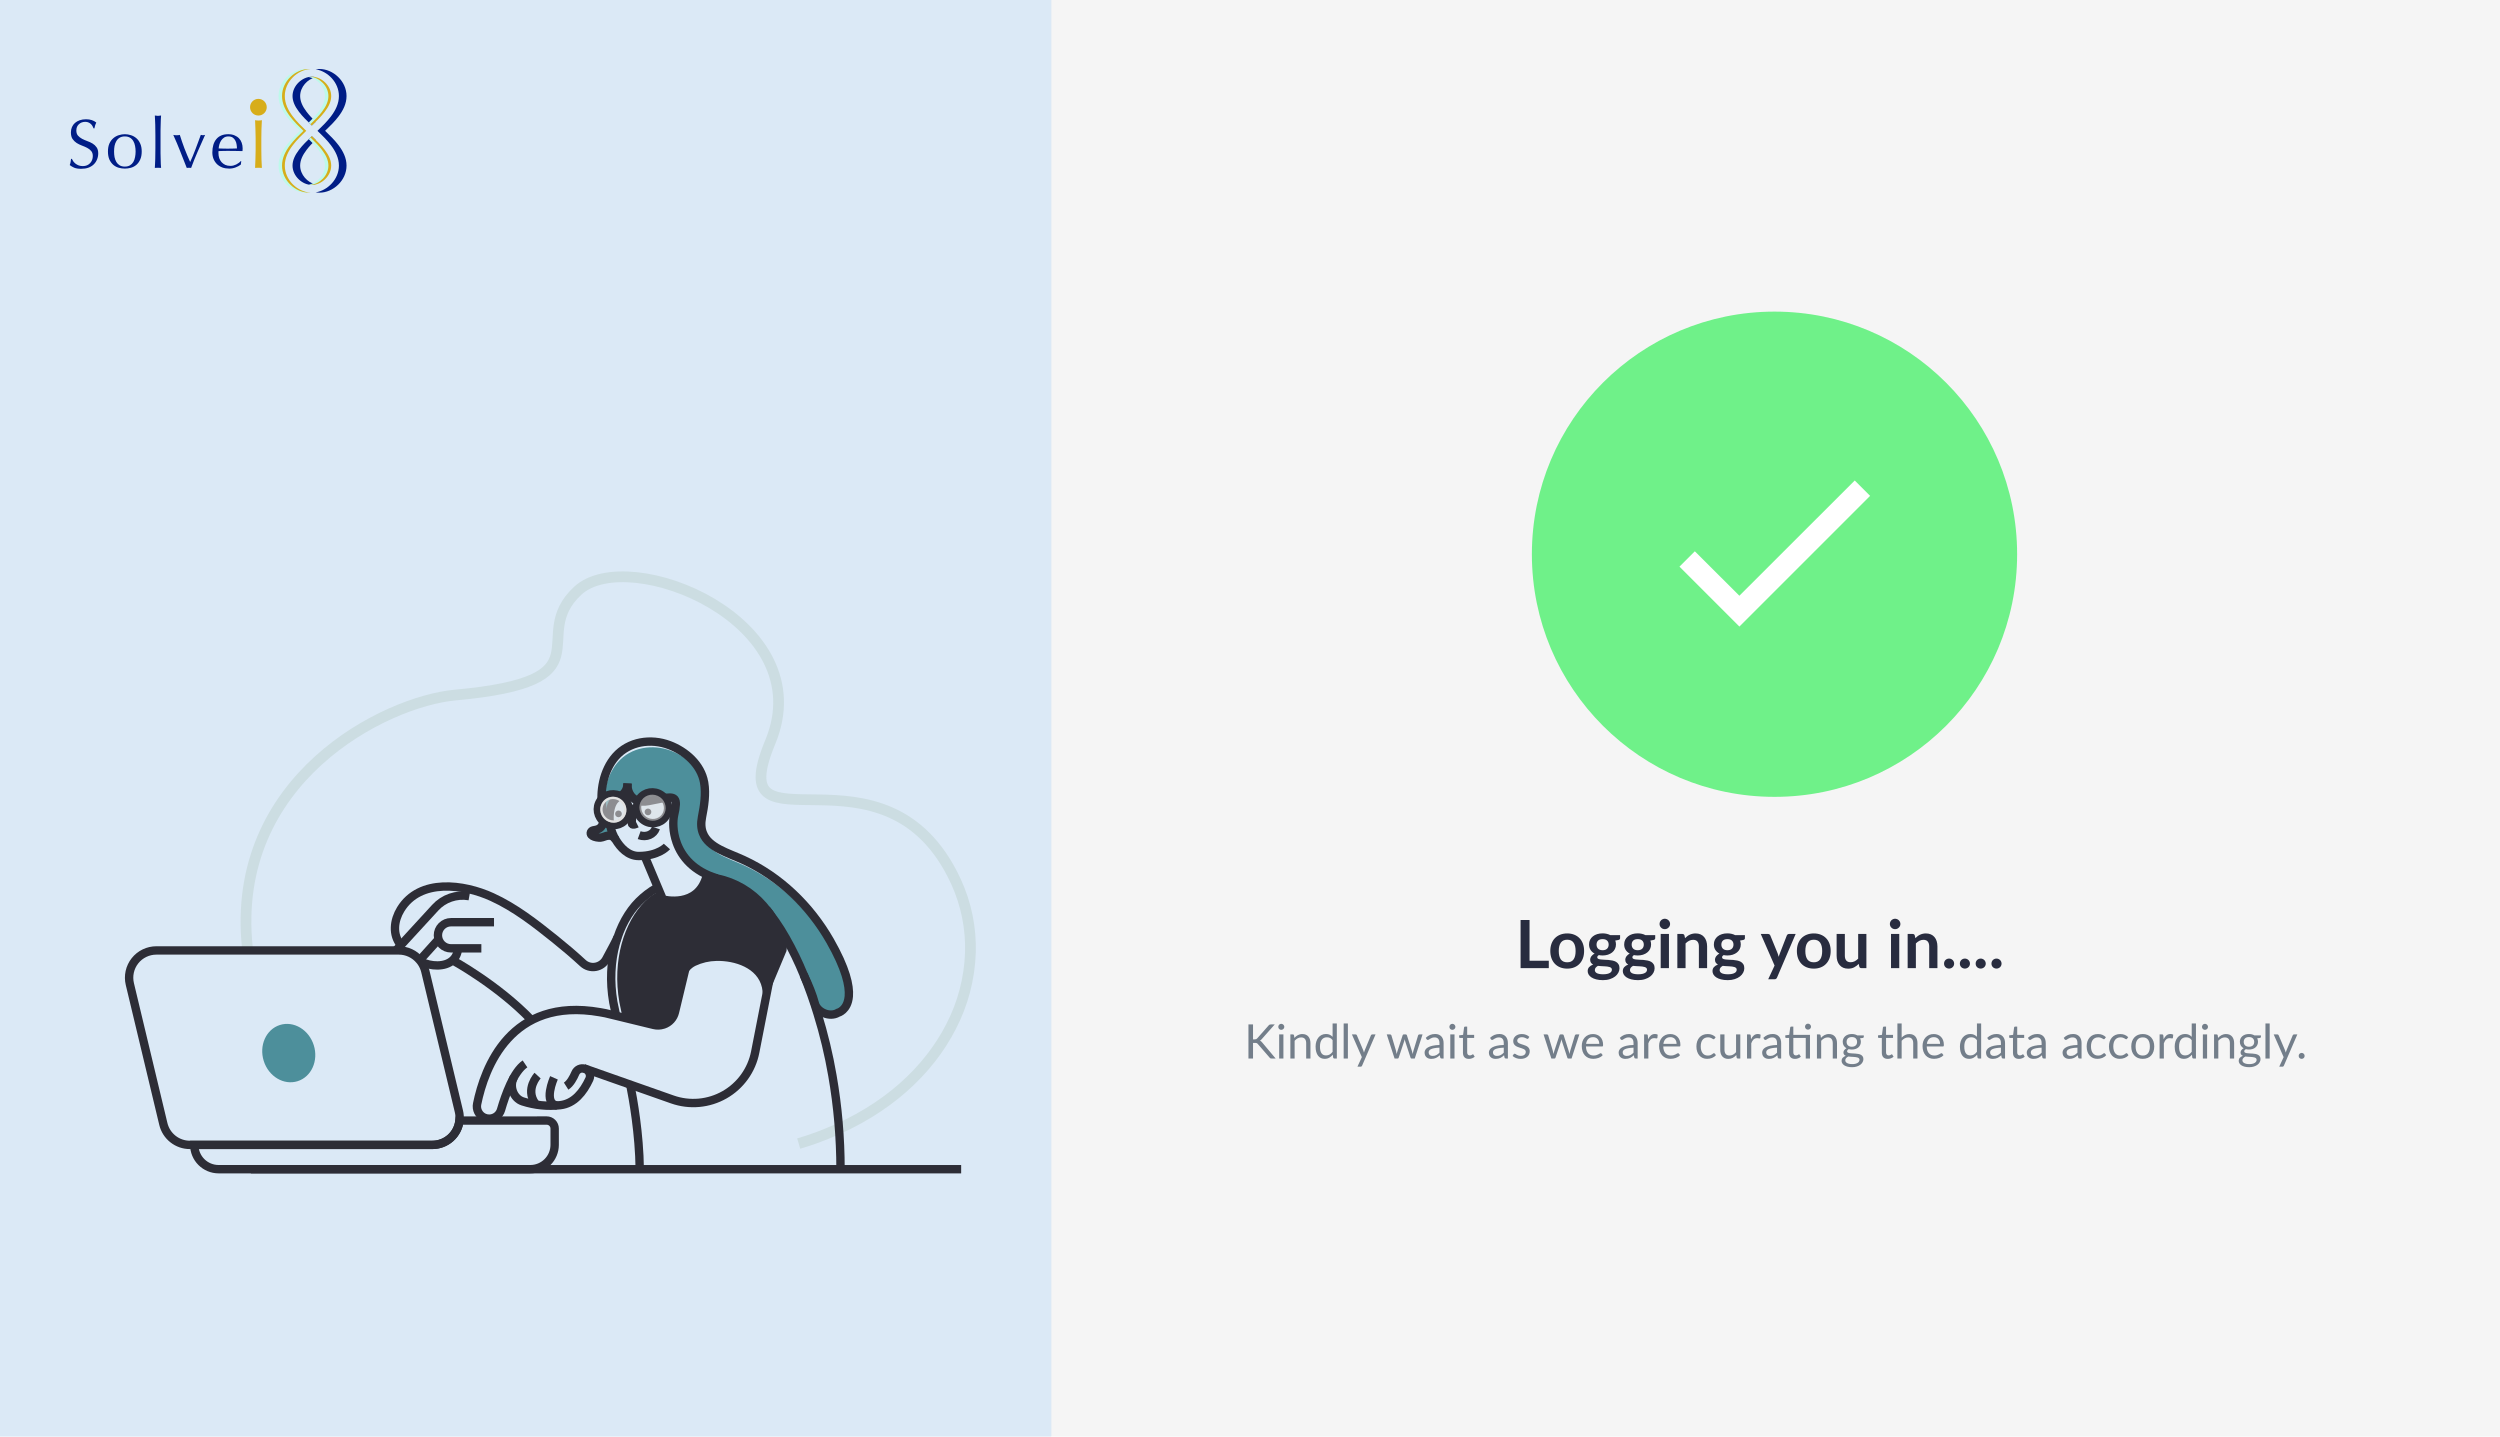 <svg width="1051" height="604" viewBox="0 0 1051 604" fill="none" xmlns="http://www.w3.org/2000/svg">
<g clip-path="url(#clip0_1_16758)" filter="url(#filter0_b_1_16758)">
<rect width="1051" height="604" fill="#F5F5F5"/>
<g clip-path="url(#clip1_1_16758)">
<rect opacity="0.12" width="442" height="604" fill="#1994FF"/>
<path fill-rule="evenodd" clip-rule="evenodd" d="M139.1 61.023C137.507 58.928 135.488 56.922 133.467 55C135.488 53.078 137.507 51.072 139.1 48.977C141.035 46.437 142.48 43.588 142.48 40.375C142.48 34.667 137.827 29.963 132.706 29.131C133.236 29.045 133.771 29 134.307 29C140.016 29 145.682 34.077 145.682 40.375C145.682 43.588 144.237 46.437 142.302 48.977C140.709 51.072 138.69 53.078 136.669 55C138.69 56.922 140.709 58.928 142.302 61.023C144.235 63.563 145.682 66.412 145.682 69.625C145.682 75.924 140.016 81 134.307 81C133.771 81 133.236 80.955 132.706 80.869C137.827 80.037 142.48 75.333 142.48 69.625C142.48 66.412 141.033 63.563 139.1 61.023ZM132.706 51.216C131.28 49.81 129.973 48.423 128.897 47.009C127.172 44.739 126.182 42.578 126.182 40.375C126.182 36.559 129.267 33.254 132.706 32.441C132.177 32.316 131.64 32.25 131.105 32.25C127.086 32.25 122.98 35.972 122.98 40.375C122.98 42.578 123.97 44.739 125.695 47.009C127.164 48.938 129.062 50.818 131.105 52.762C131.651 52.243 132.186 51.728 132.706 51.216ZM125.695 62.991C127.162 61.062 129.062 59.182 131.105 57.238C131.651 57.757 132.186 58.272 132.706 58.784C131.28 60.19 129.972 61.577 128.897 62.991C127.172 65.261 126.182 67.421 126.182 69.625C126.182 73.441 129.267 76.746 132.706 77.559C132.177 77.684 131.64 77.75 131.105 77.75C127.086 77.75 122.98 74.028 122.98 69.625C122.98 67.421 123.97 65.261 125.695 62.991Z" fill="#001D86"/>
<path fill-rule="evenodd" clip-rule="evenodd" d="M129.79 29.088C124.557 29.789 119.73 34.561 119.73 40.375C119.73 43.588 121.177 46.437 123.11 48.977C124.703 51.072 126.722 53.078 128.743 55C126.722 56.922 124.703 58.928 123.11 61.023C121.177 63.563 119.73 66.412 119.73 69.625C119.73 75.439 124.557 80.211 129.79 80.912C129.354 80.97 128.915 81 128.476 81C122.766 81 117.101 75.924 117.101 69.625C117.101 66.412 118.548 63.563 120.481 61.023C122.073 58.928 124.092 56.922 126.114 55C124.092 53.078 122.073 51.072 120.481 48.977C118.548 46.437 117.101 43.588 117.101 40.375C117.101 34.077 122.766 29 128.476 29C128.915 29 129.354 29.03 129.79 29.088ZM129.79 32.379C133.343 33.071 136.601 36.453 136.601 40.375C136.601 42.578 135.61 44.739 133.886 47.009C132.739 48.517 131.328 49.995 129.79 51.497C130.22 51.916 130.659 52.337 131.105 52.762C133.148 50.818 135.048 48.938 136.515 47.009C138.24 44.739 139.23 42.578 139.23 40.375C139.23 35.972 135.124 32.25 131.105 32.25C130.666 32.25 130.226 32.294 129.79 32.379ZM129.79 58.503C130.22 58.084 130.659 57.663 131.105 57.238C133.148 59.182 135.046 61.062 136.515 62.991C138.24 65.261 139.23 67.421 139.23 69.625C139.23 74.028 135.124 77.75 131.105 77.75C130.666 77.75 130.226 77.706 129.79 77.621C133.343 76.929 136.601 73.547 136.601 69.625C136.601 67.421 135.61 65.261 133.886 62.991C132.737 61.483 131.327 60.005 129.79 58.503Z" fill="#BEF9EB"/>
<path fill-rule="evenodd" clip-rule="evenodd" d="M130.521 29.018C125.016 29.348 119.73 34.291 119.73 40.375C119.73 43.588 121.177 46.437 123.11 48.977C124.703 51.072 126.722 53.078 128.743 55C126.722 56.922 124.703 58.928 123.11 61.023C121.177 63.563 119.73 66.412 119.73 69.625C119.73 75.709 125.016 80.652 130.521 80.982C130.326 80.994 130.131 81 129.937 81C124.227 81 118.562 75.924 118.562 69.625C118.562 66.412 120.009 63.563 121.942 61.023C123.534 58.928 125.553 56.922 127.575 55C125.553 53.078 123.534 51.072 121.942 48.977C120.009 46.437 118.562 43.588 118.562 40.375C118.562 34.077 124.227 29 129.937 29C130.131 29 130.326 29.006 130.521 29.018ZM130.521 32.276C134.344 32.612 138.062 36.186 138.062 40.375C138.062 42.578 137.071 44.739 135.347 47.009C134.021 48.752 132.341 50.457 130.521 52.204C130.714 52.389 130.909 52.575 131.105 52.762C133.148 50.818 135.048 48.938 136.515 47.009C138.24 44.739 139.23 42.578 139.23 40.375C139.23 35.972 135.124 32.25 131.105 32.25C130.91 32.25 130.715 32.259 130.521 32.276ZM130.521 77.724C134.344 77.388 138.062 73.814 138.062 69.625C138.062 67.421 137.071 65.261 135.347 62.991C134.019 61.248 132.34 59.543 130.521 57.796C130.714 57.611 130.909 57.425 131.105 57.238C133.148 59.182 135.046 61.062 136.515 62.991C138.24 65.261 139.23 67.421 139.23 69.625C139.23 74.028 135.124 77.75 131.105 77.75C130.91 77.75 130.715 77.741 130.521 77.724Z" fill="#D7AD1A"/>
<path d="M30.22 66.79C30.376 67.14 30.581 67.501 30.834 67.871C31.106 68.221 31.428 68.543 31.798 68.835C32.187 69.127 32.635 69.37 33.142 69.565C33.648 69.74 34.213 69.828 34.836 69.828C35.479 69.828 36.053 69.721 36.56 69.507C37.085 69.273 37.524 68.971 37.874 68.601C38.244 68.212 38.527 67.764 38.721 67.257C38.916 66.731 39.014 66.176 39.014 65.592C39.014 64.696 38.78 63.985 38.312 63.459C37.864 62.934 37.3 62.495 36.618 62.145C35.936 61.794 35.196 61.473 34.398 61.181C33.619 60.889 32.888 60.528 32.207 60.1C31.525 59.652 30.951 59.087 30.483 58.406C30.035 57.724 29.811 56.809 29.811 55.66C29.811 54.842 29.957 54.102 30.249 53.439C30.542 52.758 30.96 52.173 31.506 51.687C32.07 51.2 32.742 50.82 33.521 50.547C34.3 50.275 35.177 50.138 36.151 50.138C37.085 50.138 37.894 50.255 38.575 50.489C39.257 50.703 39.89 51.044 40.474 51.511C40.299 51.842 40.153 52.193 40.036 52.563C39.919 52.933 39.802 53.4 39.685 53.965H39.335C39.237 53.693 39.101 53.4 38.926 53.089C38.77 52.758 38.546 52.456 38.254 52.183C37.981 51.91 37.65 51.687 37.261 51.511C36.871 51.316 36.404 51.219 35.858 51.219C35.313 51.219 34.807 51.307 34.339 51.482C33.891 51.657 33.492 51.91 33.142 52.242C32.81 52.553 32.548 52.933 32.353 53.381C32.178 53.829 32.09 54.316 32.09 54.842C32.09 55.757 32.314 56.477 32.762 57.003C33.229 57.529 33.804 57.977 34.485 58.347C35.167 58.698 35.897 59.019 36.676 59.311C37.475 59.584 38.215 59.925 38.897 60.334C39.578 60.743 40.143 61.269 40.591 61.911C41.058 62.554 41.292 63.411 41.292 64.482C41.292 65.378 41.127 66.225 40.795 67.024C40.484 67.822 40.017 68.523 39.393 69.127C38.789 69.711 38.04 70.169 37.144 70.5C36.267 70.812 35.264 70.967 34.135 70.967C32.927 70.967 31.944 70.812 31.184 70.5C30.444 70.169 29.821 69.799 29.315 69.39C29.49 68.942 29.607 68.543 29.665 68.192C29.743 67.822 29.811 67.355 29.87 66.79H30.22ZM47.953 63.693C47.953 64.511 48.021 65.3 48.157 66.059C48.313 66.819 48.566 67.501 48.917 68.105C49.267 68.689 49.735 69.156 50.319 69.507C50.903 69.857 51.624 70.032 52.481 70.032C53.338 70.032 54.058 69.857 54.643 69.507C55.227 69.156 55.694 68.689 56.045 68.105C56.395 67.501 56.639 66.819 56.775 66.059C56.931 65.3 57.009 64.511 57.009 63.693C57.009 62.875 56.931 62.087 56.775 61.327C56.639 60.567 56.395 59.895 56.045 59.311C55.694 58.708 55.227 58.23 54.643 57.88C54.058 57.529 53.338 57.354 52.481 57.354C51.624 57.354 50.903 57.529 50.319 57.88C49.735 58.23 49.267 58.708 48.917 59.311C48.566 59.895 48.313 60.567 48.157 61.327C48.021 62.087 47.953 62.875 47.953 63.693ZM45.382 63.693C45.382 62.369 45.587 61.249 45.995 60.334C46.424 59.399 46.979 58.649 47.661 58.084C48.342 57.5 49.102 57.081 49.939 56.828C50.796 56.555 51.643 56.419 52.481 56.419C53.338 56.419 54.185 56.555 55.023 56.828C55.86 57.081 56.62 57.5 57.301 58.084C57.983 58.649 58.528 59.399 58.937 60.334C59.365 61.249 59.58 62.369 59.58 63.693C59.58 65.018 59.365 66.147 58.937 67.082C58.528 67.997 57.983 68.747 57.301 69.331C56.62 69.896 55.86 70.296 55.023 70.529C54.185 70.763 53.338 70.88 52.481 70.88C51.643 70.88 50.796 70.763 49.939 70.529C49.102 70.296 48.342 69.896 47.661 69.331C46.979 68.747 46.424 67.997 45.995 67.082C45.587 66.147 45.382 65.018 45.382 63.693ZM65.325 56.974C65.325 56.312 65.315 55.591 65.296 54.812C65.296 54.033 65.286 53.264 65.267 52.505C65.247 51.745 65.218 51.024 65.179 50.343C65.159 49.642 65.13 49.047 65.091 48.561C65.637 48.658 66.075 48.707 66.406 48.707C66.737 48.707 67.175 48.658 67.721 48.561C67.682 49.047 67.643 49.642 67.604 50.343C67.584 51.024 67.565 51.745 67.545 52.505C67.526 53.264 67.506 54.033 67.487 54.812C67.487 55.591 67.487 56.312 67.487 56.974V62.262C67.487 62.924 67.487 63.645 67.487 64.424C67.506 65.203 67.526 65.972 67.545 66.731C67.565 67.491 67.584 68.212 67.604 68.893C67.643 69.575 67.682 70.14 67.721 70.588C67.273 70.549 66.834 70.529 66.406 70.529C65.978 70.529 65.539 70.549 65.091 70.588C65.13 70.14 65.159 69.575 65.179 68.893C65.218 68.212 65.247 67.491 65.267 66.731C65.286 65.972 65.296 65.203 65.296 64.424C65.315 63.645 65.325 62.924 65.325 62.262V56.974ZM78.51 70.588C77.614 68.29 76.708 65.991 75.793 63.693C74.897 61.395 73.913 59.068 72.842 56.711C73.095 56.75 73.339 56.789 73.573 56.828C73.806 56.847 74.05 56.857 74.303 56.857C74.517 56.857 74.731 56.847 74.946 56.828C75.16 56.789 75.374 56.75 75.588 56.711C76.192 58.639 76.844 60.538 77.546 62.408C78.266 64.258 79.065 66.157 79.941 68.105C80.331 67.306 80.71 66.449 81.08 65.534C81.47 64.599 81.85 63.635 82.22 62.642C82.609 61.648 82.979 60.655 83.33 59.662C83.7 58.649 84.06 57.666 84.411 56.711C84.761 56.809 85.063 56.857 85.316 56.857C85.57 56.857 85.871 56.809 86.222 56.711C85.17 59.068 84.138 61.395 83.125 63.693C82.113 65.991 81.188 68.29 80.35 70.588C80.058 70.549 79.756 70.529 79.445 70.529C79.133 70.529 78.821 70.549 78.51 70.588ZM96.017 57.354C95.296 57.354 94.683 57.519 94.176 57.85C93.689 58.182 93.28 58.6 92.949 59.107C92.638 59.594 92.394 60.139 92.219 60.743C92.063 61.327 91.966 61.882 91.927 62.408C92.531 62.427 93.154 62.447 93.796 62.466C94.459 62.486 95.101 62.495 95.725 62.495C96.367 62.495 97.02 62.486 97.682 62.466C98.344 62.447 98.987 62.427 99.61 62.408C99.61 61.882 99.561 61.327 99.464 60.743C99.386 60.158 99.211 59.613 98.938 59.107C98.685 58.6 98.325 58.182 97.857 57.85C97.39 57.519 96.776 57.354 96.017 57.354ZM89.268 64.102C89.268 61.707 89.833 59.827 90.963 58.464C92.112 57.101 93.777 56.419 95.958 56.419C96.99 56.419 97.877 56.585 98.617 56.916C99.376 57.227 100.009 57.656 100.516 58.201C101.022 58.727 101.392 59.35 101.626 60.071C101.879 60.791 102.006 61.561 102.006 62.379C102.006 62.573 101.996 62.768 101.976 62.963C101.976 63.138 101.967 63.323 101.947 63.518C100.895 63.498 99.853 63.479 98.821 63.459C97.789 63.44 96.747 63.43 95.695 63.43C95.053 63.43 94.41 63.44 93.767 63.459C93.144 63.479 92.511 63.498 91.868 63.518C91.849 63.615 91.839 63.761 91.839 63.956V64.336C91.839 65.096 91.946 65.806 92.161 66.469C92.394 67.131 92.725 67.705 93.154 68.192C93.582 68.659 94.108 69.039 94.731 69.331C95.355 69.604 96.075 69.74 96.893 69.74C97.283 69.74 97.682 69.692 98.091 69.594C98.5 69.478 98.899 69.331 99.289 69.156C99.678 68.961 100.038 68.737 100.37 68.484C100.72 68.231 101.022 67.958 101.275 67.666L101.421 67.754L101.246 69.185C100.662 69.653 99.931 70.052 99.055 70.383C98.198 70.714 97.302 70.88 96.367 70.88C95.316 70.88 94.352 70.724 93.475 70.412C92.618 70.081 91.868 69.614 91.226 69.01C90.603 68.387 90.116 67.656 89.765 66.819C89.434 65.982 89.268 65.076 89.268 64.102Z" fill="#001D86"/>
<path d="M107.468 58.084C107.468 56.799 107.439 55.543 107.381 54.316C107.342 53.069 107.293 51.803 107.235 50.518C107.488 50.557 107.731 50.596 107.965 50.635C108.199 50.654 108.432 50.664 108.666 50.664C108.9 50.664 109.134 50.654 109.367 50.635C109.601 50.596 109.844 50.557 110.098 50.518C110.039 51.803 109.981 53.069 109.922 54.316C109.883 55.543 109.864 56.799 109.864 58.084V63.109C109.864 64.394 109.883 65.66 109.922 66.907C109.981 68.153 110.039 69.38 110.098 70.588C109.65 70.549 109.173 70.529 108.666 70.529C108.16 70.529 107.683 70.549 107.235 70.588C107.293 69.38 107.342 68.153 107.381 66.907C107.439 65.66 107.468 64.394 107.468 63.109V58.084Z" fill="#D7AD1A"/>
<circle cx="108.63" cy="45.069" r="3.506" fill="#D7AD1A"/>
</g>
<path d="M331.374 392.683L330.626 399.818C328.681 404.465 326.738 409.11 324.796 413.751C324.117 415.381 323.436 417.008 322.752 418.632C322.442 419.392 322.002 420.092 321.452 420.701C321.424 420.742 321.388 420.776 321.346 420.801C321.304 420.826 321.256 420.84 321.207 420.844C321.042 420.844 320.983 420.625 320.97 420.46C320.877 418.7 320.667 416.948 320.341 415.216C318.522 406.852 308.811 403.787 301.194 403.977C298.147 404.023 295.144 404.719 292.387 406.016C288.41 407.941 286.86 413.295 286.649 413.493L286.48 414.182L283.753 425.543C283.178 428.077 282.739 429.415 280.4 430.091C280.324 430.116 277.994 431.357 277.918 431.357C277.014 431.611 279.488 431.066 278.509 430.901L275.406 430.416L274.084 430.112L254.802 425.548C255.549 425.674 256.313 425.814 257.09 425.97L261.566 427.038L260.383 421.363C257.305 403.698 262.406 387.671 271.095 378.969C273.383 376.681 274.519 376.094 277.187 374.57L278.686 378.121C278.686 378.121 294.021 382.693 297.635 368.663C299.096 368.79 301.903 368.769 303.352 369.085C310.9 370.668 317.718 374.692 322.752 380.536C323.196 381.042 323.63 381.566 324.061 382.098L324.289 382.377C324.555 382.71 324.838 383.052 325.104 383.394L325.294 383.664C327.501 386.545 329.531 389.557 331.374 392.683Z" fill="#2D2D36"/>
<path d="M104 398.5C96.5 327.5 161.924 294.892 191.419 292.194C256.98 286.203 221.54 268.128 242.887 248.348C264.234 228.567 344.947 261.111 323.833 311.937C302.718 362.762 372.421 306.351 401.942 370.73C406.218 380.072 408.277 390.276 407.958 400.546C407.586 411.397 404.792 422.027 399.78 431.659C390.352 450.076 372.839 466.483 347.51 476.649C343.772 478.172 339.86 479.542 335.773 480.757" stroke="#CCDDE2" stroke-width="4.52" stroke-miterlimit="10"/>
<path d="M356.841 418.836C356.33 424.802 352.286 425.773 352.286 425.773C348.866 427.796 343.613 425.621 342.554 421.83C342.538 421.789 342.53 421.747 342.528 421.703C341.684 418.456 340.037 414.285 337.825 409.721C333.561 399.402 328.017 388.999 320.907 380.77C315.873 374.926 309.055 370.903 301.506 369.319C301.481 369.319 301.468 369.294 301.443 369.294C291.432 366.28 286.56 360.124 284.449 354.221C284.449 354.221 284.449 354.221 284.449 354.196C283.546 350.468 282.625 346.833 283.119 344.633C283.964 340.778 284.386 336.611 283.334 335.766C282.013 334.66 279.623 335.479 273.543 336.704C268.278 337.785 265.471 337.172 264.837 333.955C264.737 333.456 264.686 332.948 264.685 332.439C264.66 332.76 263.419 331.485 263.36 331.789C262.963 333.432 262.169 334.09 260.438 334.812C257.867 335.88 256.815 340.005 256.435 342.754C256.039 345.68 257.356 349.716 258.399 352.465C257.065 350.941 255.536 351.118 253.146 352.043C252.547 352.271 251.035 352.207 249.841 351.789C250.009 351.644 250.208 351.539 250.423 351.481C250.807 351.354 248.021 349.97 248.426 349.881C252.484 348.965 254.759 345.583 254.278 342.606C253.083 335.112 254.675 326.296 259.737 320.457C265.319 314.035 274.426 312.701 282.135 315.64C288.19 317.941 293.915 322.661 296.013 328.956C296.013 328.982 296.013 329.007 296.039 329.032C296.306 329.833 296.51 330.653 296.651 331.485C297.424 336.168 295.773 340.913 294.857 345.541C294.527 347.208 295.363 349.028 295.541 350.35C296.558 358.287 305.72 360.529 312.969 363.898C328.207 370.996 340.649 383.13 349.018 397.886C354.574 407.656 356.558 414.319 356.841 418.836Z" fill="#4D8F9B"/>
<path d="M276.512 372.996C276.347 373.085 276.182 373.173 276.03 373.275C273.294 374.843 270.778 376.768 268.549 379C259.864 387.702 254.764 403.729 257.842 421.394L259.024 427.039" stroke="#2D2D36" stroke-width="3.52" stroke-miterlimit="10"/>
<path d="M353.354 491.527C353.355 478.339 352.216 465.176 349.947 452.185C348.429 443.371 346.339 434.665 343.689 426.122C342.098 420.933 340.151 415.335 337.838 409.715C335.689 404.456 333.207 399.34 330.407 394.397C327.691 389.558 324.514 384.992 320.92 380.764C315.885 374.921 309.068 370.897 301.519 369.314C300.071 369.007 298.606 368.787 297.132 368.655" stroke="#2D2D36" stroke-width="3.52" stroke-miterlimit="10"/>
<path d="M197.296 376.758L197.081 376.72C194.502 376.288 191.857 376.511 189.387 377.366C186.916 378.222 184.7 379.684 182.941 381.618L168.501 397.35L166.813 399.207C166.707 399.321 166.609 399.441 166.517 399.566" stroke="#2D2D36" stroke-width="3.52" stroke-miterlimit="10"/>
<path d="M176.444 403.673L184.369 394.883L184.381 394.87" stroke="#2D2D36" stroke-width="3.52" stroke-miterlimit="10"/>
<path d="M245.382 449.077L282.659 462.212C286.249 463.477 290.069 463.955 293.86 463.612C297.651 463.268 301.323 462.113 304.628 460.224C307.932 458.335 310.791 455.756 313.01 452.663C315.229 449.571 316.756 446.037 317.487 442.301L326.307 397.276C326.758 394.964 326.737 392.585 326.245 390.281C325.753 387.978 324.8 385.797 323.444 383.871C323.066 383.329 322.654 382.81 322.211 382.318" stroke="#2D2D36" stroke-width="3.52" stroke-miterlimit="10"/>
<path d="M220.712 447.263C215.967 450.467 212.479 460.199 210.626 466.587C210.308 467.658 209.652 468.598 208.755 469.265C207.858 469.932 206.77 470.29 205.652 470.286C204.895 470.286 204.148 470.122 203.461 469.805C202.407 469.31 201.55 468.475 201.029 467.434C200.508 466.393 200.353 465.207 200.59 464.067C203.693 448.893 214.645 418.937 252.268 425.54C253.02 425.667 253.784 425.806 254.557 425.962L259.024 427.039L271.551 430.092L274.928 430.906C276.21 431.217 277.552 431.169 278.808 430.767C278.886 430.752 278.962 430.731 279.036 430.704C280.193 430.307 281.231 429.625 282.054 428.719C282.877 427.815 283.459 426.717 283.744 425.527L286.594 413.672L286.759 412.984L290.491 397.484" stroke="#2D2D36" stroke-width="3.52" stroke-miterlimit="10"/>
<path d="M202.363 398.678H189.595C188.139 398.678 186.744 398.1 185.714 397.071C184.685 396.041 184.106 394.645 184.106 393.189C184.106 391.734 184.685 390.338 185.714 389.308C186.744 388.279 188.139 387.701 189.595 387.701H207.683" stroke="#2D2D36" stroke-width="3.52" stroke-miterlimit="10"/>
<path d="M192.564 398.675C192.382 400.913 191.529 402.568 190.271 403.712C187.029 406.667 181.088 406.329 176.955 404.307" stroke="#2D2D36" stroke-width="3.52" stroke-miterlimit="10"/>
<path d="M168.519 397.344C164.858 392.919 165.606 386.92 168.447 382.284C176.507 369.128 194.924 371.653 206.868 377.12C216.545 381.537 225.023 388.174 233.277 394.794C237.309 398.028 241.27 401.397 245.099 404.927C245.802 405.563 246.64 406.032 247.551 406.297C248.461 406.563 249.419 406.618 250.354 406.46C251.289 406.301 252.175 405.933 252.947 405.382C253.719 404.832 254.356 404.113 254.81 403.28C256.921 399.383 259.205 395.132 259.636 393.954" stroke="#2D2D36" stroke-width="3.52" stroke-miterlimit="10"/>
<path d="M190.275 403.712C190.275 403.712 209.321 414.043 223.47 428.888" stroke="#2D2D36" stroke-width="3.52" stroke-miterlimit="10"/>
<path d="M216.064 452.866C213.953 456.471 215.768 461.766 219.758 463.033C224.854 464.677 230.241 465.217 235.561 464.616C241.367 463.94 245.226 459.148 247.767 453.66C247.951 453.251 248.047 452.808 248.049 452.361C248.051 451.913 247.958 451.47 247.777 451.06C247.597 450.65 247.332 450.283 247 449.982C246.667 449.681 246.276 449.454 245.85 449.315C245.082 449.062 244.247 449.108 243.511 449.444C242.776 449.779 242.194 450.38 241.882 451.126C241.037 453.077 239.733 455.517 238.002 456.615" stroke="#2D2D36" stroke-width="3.52" stroke-miterlimit="10"/>
<path d="M226.007 452.19C226.007 452.19 220.792 457.797 224.905 463.733C225.085 463.983 225.298 464.207 225.538 464.4" stroke="#2D2D36" stroke-width="3.52" stroke-miterlimit="10"/>
<path d="M232.885 453.115C232.885 453.115 228.063 463.966 234.249 464.76" stroke="#2D2D36" stroke-width="3.52" stroke-miterlimit="10"/>
<path d="M404.07 491.536H105.466" stroke="#2D2D36" stroke-width="3.52" stroke-miterlimit="10"/>
<path d="M222.937 471.088H193.159C192.856 473.899 191.525 476.499 189.42 478.387C187.315 480.275 184.587 481.317 181.759 481.314H81.67C81.675 484.021 82.753 486.615 84.668 488.529C86.582 490.443 89.176 491.521 91.883 491.527H222.937C225.649 491.526 228.249 490.451 230.17 488.536C232.09 486.622 233.174 484.025 233.184 481.314V474.448C233.184 473.553 232.828 472.693 232.195 472.06C231.562 471.427 230.702 471.071 229.806 471.071L222.937 471.088Z" stroke="#2D2D36" stroke-width="3.52" stroke-miterlimit="10"/>
<path d="M176.954 404.307C177.832 405.521 178.463 406.895 178.812 408.352L192.918 467.183C193.23 468.46 193.311 469.782 193.159 471.088C192.857 473.899 191.525 476.499 189.42 478.387C187.315 480.275 184.587 481.318 181.759 481.314H79.812C77.238 481.314 74.738 480.446 72.717 478.851C70.695 477.257 69.27 475.027 68.67 472.524L54.59 413.697C54.185 412.012 54.167 410.259 54.538 408.566C54.91 406.874 55.66 405.288 56.732 403.928C57.805 402.568 59.172 401.468 60.731 400.713C62.289 399.957 63.999 399.565 65.732 399.566H167.67C169.345 399.562 171 399.929 172.516 400.639C174.033 401.349 175.374 402.385 176.444 403.674L176.954 404.307Z" stroke="#2D2D36" stroke-width="3.52" stroke-miterlimit="10"/>
<path d="M301.507 369.301C301.481 369.301 301.469 369.276 301.443 369.276C291.433 366.261 286.56 360.105 284.449 354.203C284.449 354.203 284.449 354.203 284.449 354.177C282.798 349.575 282.836 345.121 283.432 342.461C283.788 341.052 284.014 339.614 284.107 338.163C284.247 334.055 281.232 335.06 272.611 336.778C268.65 337.58 266.117 336.077 264.85 333.941C264.727 333.755 264.62 333.558 264.529 333.354C263.938 332.11 263.693 330.731 263.82 329.36" stroke="#2D2D36" stroke-width="3.52" stroke-miterlimit="10"/>
<path d="M258.859 353.021C258.707 352.806 258.551 352.599 258.399 352.434C257.064 350.91 255.536 351.088 253.146 352.012C252.547 352.24 251.035 352.177 249.84 351.759C248.836 351.4 248.084 350.779 248.426 349.85C248.514 349.659 248.645 349.491 248.808 349.359C248.971 349.226 249.162 349.133 249.368 349.086C249.766 348.986 250.169 348.905 250.575 348.846C254.675 347.929 253.759 343.184 253.26 340.207C252.053 332.717 253.657 323.901 258.77 318.062C264.402 311.64 273.615 310.302 281.396 313.241C288.24 315.825 294.679 321.431 296.013 328.926C296.013 328.951 296.013 328.976 296.039 329.002C296.064 329.027 296.039 329.065 296.039 329.09C296.828 333.773 296.039 338.848 295.122 343.479C294.574 346.224 294.78 348.466 295.545 350.319C297.939 356.386 306.015 358.502 312.526 361.503C327.932 368.601 340.485 380.735 348.946 395.491C355.625 407.195 357.208 414.394 356.841 418.835C356.33 424.801 352.285 425.772 352.285 425.772C348.866 427.795 343.609 425.62 342.554 421.829C342.538 421.788 342.529 421.745 342.528 421.702C341.684 418.455 340.037 414.284 337.825 409.72" stroke="#2D2D36" stroke-width="3.52" stroke-miterlimit="10"/>
<path d="M263.803 329.36C263.803 331.619 262.739 333.848 260.425 334.798C257.824 335.87 256.769 338.695 256.389 341.443C255.858 345.468 256.724 349.553 258.842 353.016C260.805 356.276 264.001 359.869 268.527 359.869C276.82 359.869 280.375 355.87 280.375 355.87" stroke="#2D2D36" stroke-width="3.52" stroke-miterlimit="10"/>
<path d="M272.412 342.74C273.191 342.74 273.822 342.109 273.822 341.33C273.822 340.552 273.191 339.92 272.412 339.92C271.633 339.92 271.002 340.552 271.002 341.33C271.002 342.109 271.633 342.74 272.412 342.74Z" fill="#2D2D36"/>
<path d="M260.007 343.563C260.786 343.563 261.418 342.932 261.418 342.153C261.418 341.375 260.786 340.743 260.007 340.743C259.228 340.743 258.597 341.375 258.597 342.153C258.597 342.932 259.228 343.563 260.007 343.563Z" fill="#2D2D36"/>
<path d="M266.091 340.004C266.091 340.004 265.386 345.573 265.669 346.337C265.952 347.101 267.717 346.227 267.717 346.227" stroke="#2D2D36" stroke-width="3.52" stroke-miterlimit="10"/>
<path d="M268.705 351.099C271.723 352.21 274.839 350.795 275.751 348.081" stroke="#2D2D36" stroke-width="3.52" stroke-miterlimit="10"/>
<path d="M279.711 343.368C281.759 340.469 281.012 336.419 278.043 334.321C275.074 332.224 271.007 332.873 268.959 335.772C266.911 338.67 267.658 342.721 270.627 344.818C273.596 346.916 277.663 346.266 279.711 343.368Z" stroke="#2D2D36" stroke-width="3.52" stroke-miterlimit="10"/>
<path d="M263.22 344.197C265.268 341.299 264.521 337.248 261.552 335.151C258.583 333.053 254.516 333.703 252.468 336.601C250.42 339.5 251.167 343.55 254.136 345.648C257.105 347.745 261.172 347.096 263.22 344.197Z" stroke="#2D2D36" stroke-width="3.52" stroke-miterlimit="10"/>
<path d="M257.727 335.923C258.9 335.919 260.031 336.36 260.892 337.155C261.754 337.951 262.282 339.043 262.372 340.212C262.419 340.793 262.348 341.378 262.164 341.93C261.98 342.483 261.686 342.993 261.299 343.429C260.909 343.872 260.433 344.231 259.901 344.485C259.368 344.739 258.79 344.882 258.2 344.907H257.964C256.791 344.911 255.659 344.47 254.798 343.673C253.936 342.876 253.408 341.783 253.32 340.613C253.274 340.032 253.345 339.448 253.53 338.895C253.715 338.342 254.01 337.832 254.396 337.396C254.787 336.955 255.262 336.597 255.794 336.343C256.325 336.089 256.902 335.945 257.491 335.918H257.727V335.923ZM257.727 334.964H257.445C256.733 334.996 256.035 335.171 255.392 335.477C254.749 335.784 254.174 336.217 253.701 336.75C253.229 337.283 252.868 337.906 252.641 338.581C252.414 339.256 252.324 339.97 252.378 340.681C252.493 342.089 253.131 343.402 254.168 344.36C255.205 345.319 256.564 345.853 257.977 345.857H258.259C258.971 345.825 259.669 345.651 260.312 345.344C260.955 345.037 261.53 344.604 262.003 344.071C262.475 343.538 262.836 342.915 263.063 342.24C263.291 341.565 263.38 340.851 263.326 340.14C263.212 338.733 262.573 337.42 261.536 336.461C260.499 335.502 259.14 334.968 257.727 334.964Z" fill="#E2E2E2"/>
<path d="M267.822 339.915L264.36 340.092" stroke="#2D2D36" stroke-width="3.52" stroke-miterlimit="10"/>
<path opacity="0.53" d="M278.887 342.786C280.621 340.331 279.989 336.901 277.475 335.125C274.961 333.349 271.517 333.899 269.783 336.354C268.048 338.809 268.681 342.239 271.194 344.015C273.709 345.791 277.152 345.241 278.887 342.786Z" fill="#E2E2E2"/>
<path opacity="0.53" d="M262.396 343.615C264.13 341.161 263.498 337.731 260.984 335.955C258.471 334.179 255.027 334.729 253.292 337.184C251.558 339.639 252.19 343.069 254.704 344.844C257.218 346.621 260.661 346.07 262.396 343.615Z" fill="#E2E2E2"/>
<path d="M270.997 359.87L278.686 378.134C278.686 378.134 293.518 382.124 297.123 368.09" stroke="#2D2D36" stroke-width="3.52" stroke-miterlimit="10"/>
<path d="M125.119 454.532C130.926 452.701 133.966 445.927 131.908 439.402C129.851 432.878 123.476 429.072 117.67 430.903C111.863 432.734 108.823 439.508 110.881 446.032C112.938 452.557 119.313 456.363 125.119 454.532Z" fill="#4D8F9B"/>
<path d="M268.946 491.527C268.781 476.661 266.159 461.972 264.952 455.977" stroke="#2D2D36" stroke-width="3.52" stroke-miterlimit="10"/>
<path d="M526.774 436.95H527.504C527.757 436.95 527.96 436.92 528.114 436.86C528.267 436.793 528.407 436.683 528.534 436.53L533.304 431.13C533.437 430.957 533.577 430.837 533.724 430.77C533.87 430.703 534.05 430.67 534.264 430.67H535.904L530.444 436.84C530.31 437 530.18 437.133 530.054 437.24C529.934 437.34 529.804 437.423 529.664 437.49C529.844 437.55 530.007 437.64 530.154 437.76C530.3 437.873 530.444 438.023 530.584 438.21L536.284 445H534.604C534.477 445 534.367 444.993 534.274 444.98C534.187 444.96 534.11 444.933 534.044 444.9C533.977 444.86 533.917 444.817 533.864 444.77C533.817 444.717 533.77 444.657 533.724 444.59L528.784 438.9C528.65 438.733 528.507 438.617 528.354 438.55C528.2 438.477 527.967 438.44 527.654 438.44H526.774V445H524.844V430.67H526.774V436.95ZM539.546 434.87V445H537.766V434.87H539.546ZM539.926 431.69C539.926 431.863 539.889 432.027 539.816 432.18C539.749 432.327 539.656 432.46 539.536 432.58C539.423 432.693 539.286 432.783 539.126 432.85C538.973 432.917 538.809 432.95 538.636 432.95C538.463 432.95 538.299 432.917 538.146 432.85C537.999 432.783 537.869 432.693 537.756 432.58C537.643 432.46 537.553 432.327 537.486 432.18C537.419 432.027 537.386 431.863 537.386 431.69C537.386 431.517 537.419 431.353 537.486 431.2C537.553 431.04 537.643 430.903 537.756 430.79C537.869 430.67 537.999 430.577 538.146 430.51C538.299 430.443 538.463 430.41 538.636 430.41C538.809 430.41 538.973 430.443 539.126 430.51C539.286 430.577 539.423 430.67 539.536 430.79C539.656 430.903 539.749 431.04 539.816 431.2C539.889 431.353 539.926 431.517 539.926 431.69ZM544.151 436.34C544.371 436.093 544.604 435.87 544.851 435.67C545.097 435.47 545.357 435.3 545.631 435.16C545.911 435.013 546.204 434.903 546.511 434.83C546.824 434.75 547.161 434.71 547.521 434.71C548.074 434.71 548.561 434.803 548.981 434.99C549.407 435.17 549.761 435.43 550.041 435.77C550.327 436.103 550.544 436.507 550.691 436.98C550.837 437.453 550.911 437.977 550.911 438.55V445H549.121V438.55C549.121 437.783 548.944 437.19 548.591 436.77C548.244 436.343 547.714 436.13 547.001 436.13C546.474 436.13 545.981 436.257 545.521 436.51C545.067 436.763 544.647 437.107 544.261 437.54V445H542.471V434.87H543.541C543.794 434.87 543.951 434.993 544.011 435.24L544.151 436.34ZM560.223 437.28C559.89 436.833 559.53 436.523 559.143 436.35C558.756 436.17 558.323 436.08 557.843 436.08C556.903 436.08 556.18 436.417 555.673 437.09C555.166 437.763 554.913 438.723 554.913 439.97C554.913 440.63 554.97 441.197 555.083 441.67C555.196 442.137 555.363 442.523 555.583 442.83C555.803 443.13 556.073 443.35 556.393 443.49C556.713 443.63 557.076 443.7 557.483 443.7C558.07 443.7 558.58 443.567 559.013 443.3C559.453 443.033 559.856 442.657 560.223 442.17V437.28ZM562.003 430.27V445H560.943C560.69 445 560.53 444.877 560.463 444.63L560.303 443.4C559.87 443.92 559.376 444.34 558.823 444.66C558.27 444.98 557.63 445.14 556.903 445.14C556.323 445.14 555.796 445.03 555.323 444.81C554.85 444.583 554.446 444.253 554.113 443.82C553.78 443.387 553.523 442.847 553.343 442.2C553.163 441.553 553.073 440.81 553.073 439.97C553.073 439.223 553.173 438.53 553.373 437.89C553.573 437.243 553.86 436.683 554.233 436.21C554.606 435.737 555.063 435.367 555.603 435.1C556.15 434.827 556.763 434.69 557.443 434.69C558.063 434.69 558.593 434.797 559.033 435.01C559.48 435.217 559.876 435.507 560.223 435.88V430.27H562.003ZM566.654 430.27V445H564.874V430.27H566.654ZM578.281 434.87L572.631 447.99C572.571 448.123 572.494 448.23 572.401 448.31C572.314 448.39 572.178 448.43 571.991 448.43H570.671L572.521 444.41L568.341 434.87H569.881C570.034 434.87 570.154 434.91 570.241 434.99C570.334 435.063 570.398 435.147 570.431 435.24L573.141 441.62C573.248 441.9 573.338 442.193 573.411 442.5C573.504 442.187 573.604 441.89 573.711 441.61L576.341 435.24C576.381 435.133 576.448 435.047 576.541 434.98C576.641 434.907 576.751 434.87 576.871 434.87H578.281ZM598.042 434.87L594.762 445H593.352C593.179 445 593.059 444.887 592.992 444.66L590.752 437.79C590.699 437.637 590.655 437.483 590.622 437.33C590.589 437.17 590.555 437.013 590.522 436.86C590.489 437.013 590.455 437.17 590.422 437.33C590.389 437.483 590.345 437.64 590.292 437.8L588.012 444.66C587.952 444.887 587.819 445 587.612 445H586.272L582.992 434.87H584.392C584.532 434.87 584.649 434.907 584.742 434.98C584.842 435.053 584.909 435.14 584.942 435.24L586.882 441.76C586.995 442.24 587.085 442.693 587.152 443.12C587.212 442.9 587.272 442.677 587.332 442.45C587.399 442.223 587.469 441.993 587.542 441.76L589.682 435.2C589.715 435.1 589.772 435.017 589.852 434.95C589.939 434.883 590.042 434.85 590.162 434.85H590.942C591.075 434.85 591.185 434.883 591.272 434.95C591.359 435.017 591.419 435.1 591.452 435.2L593.542 441.76C593.615 441.993 593.682 442.223 593.742 442.45C593.802 442.677 593.859 442.9 593.912 443.12C593.945 442.9 593.985 442.68 594.032 442.46C594.085 442.233 594.142 442 594.202 441.76L596.182 435.24C596.215 435.133 596.279 435.047 596.372 434.98C596.465 434.907 596.575 434.87 596.702 434.87H598.042ZM605.148 440.44C604.328 440.467 603.628 440.533 603.048 440.64C602.475 440.74 602.005 440.873 601.638 441.04C601.278 441.207 601.015 441.403 600.848 441.63C600.688 441.857 600.608 442.11 600.608 442.39C600.608 442.657 600.651 442.887 600.738 443.08C600.825 443.273 600.941 443.433 601.088 443.56C601.241 443.68 601.418 443.77 601.618 443.83C601.825 443.883 602.045 443.91 602.278 443.91C602.591 443.91 602.878 443.88 603.138 443.82C603.398 443.753 603.641 443.66 603.868 443.54C604.101 443.42 604.321 443.277 604.528 443.11C604.741 442.943 604.948 442.753 605.148 442.54V440.44ZM599.398 436.3C599.958 435.76 600.561 435.357 601.208 435.09C601.855 434.823 602.571 434.69 603.358 434.69C603.925 434.69 604.428 434.783 604.868 434.97C605.308 435.157 605.678 435.417 605.978 435.75C606.278 436.083 606.505 436.487 606.658 436.96C606.811 437.433 606.888 437.953 606.888 438.52V445H606.098C605.925 445 605.791 444.973 605.698 444.92C605.605 444.86 605.531 444.747 605.478 444.58L605.278 443.62C605.011 443.867 604.751 444.087 604.498 444.28C604.245 444.467 603.978 444.627 603.698 444.76C603.418 444.887 603.118 444.983 602.798 445.05C602.485 445.123 602.135 445.16 601.748 445.16C601.355 445.16 600.985 445.107 600.638 445C600.291 444.887 599.988 444.72 599.728 444.5C599.475 444.28 599.271 444.003 599.118 443.67C598.971 443.33 598.898 442.93 598.898 442.47C598.898 442.07 599.008 441.687 599.228 441.32C599.448 440.947 599.805 440.617 600.298 440.33C600.791 440.043 601.435 439.81 602.228 439.63C603.021 439.443 603.995 439.337 605.148 439.31V438.52C605.148 437.733 604.978 437.14 604.638 436.74C604.298 436.333 603.801 436.13 603.148 436.13C602.708 436.13 602.338 436.187 602.038 436.3C601.745 436.407 601.488 436.53 601.268 436.67C601.055 436.803 600.868 436.927 600.708 437.04C600.555 437.147 600.401 437.2 600.248 437.2C600.128 437.2 600.025 437.17 599.938 437.11C599.851 437.043 599.778 436.963 599.718 436.87L599.398 436.3ZM611.479 434.87V445H609.699V434.87H611.479ZM611.859 431.69C611.859 431.863 611.823 432.027 611.749 432.18C611.683 432.327 611.589 432.46 611.469 432.58C611.356 432.693 611.219 432.783 611.059 432.85C610.906 432.917 610.743 432.95 610.569 432.95C610.396 432.95 610.233 432.917 610.079 432.85C609.933 432.783 609.803 432.693 609.689 432.58C609.576 432.46 609.486 432.327 609.419 432.18C609.353 432.027 609.319 431.863 609.319 431.69C609.319 431.517 609.353 431.353 609.419 431.2C609.486 431.04 609.576 430.903 609.689 430.79C609.803 430.67 609.933 430.577 610.079 430.51C610.233 430.443 610.396 430.41 610.569 430.41C610.743 430.41 610.906 430.443 611.059 430.51C611.219 430.577 611.356 430.67 611.469 430.79C611.589 430.903 611.683 431.04 611.749 431.2C611.823 431.353 611.859 431.517 611.859 431.69ZM617.514 445.16C616.714 445.16 616.097 444.937 615.664 444.49C615.237 444.043 615.024 443.4 615.024 442.56V436.36H613.804C613.697 436.36 613.607 436.33 613.534 436.27C613.461 436.203 613.424 436.103 613.424 435.97V435.26L615.084 435.05L615.494 431.92C615.514 431.82 615.557 431.74 615.624 431.68C615.697 431.613 615.791 431.58 615.904 431.58H616.804V435.07H619.734V436.36H616.804V442.44C616.804 442.867 616.907 443.183 617.114 443.39C617.321 443.597 617.587 443.7 617.914 443.7C618.101 443.7 618.261 443.677 618.394 443.63C618.534 443.577 618.654 443.52 618.754 443.46C618.854 443.4 618.937 443.347 619.004 443.3C619.077 443.247 619.141 443.22 619.194 443.22C619.287 443.22 619.371 443.277 619.444 443.39L619.964 444.24C619.657 444.527 619.287 444.753 618.854 444.92C618.421 445.08 617.974 445.16 617.514 445.16ZM632.179 440.44C631.359 440.467 630.659 440.533 630.079 440.64C629.506 440.74 629.036 440.873 628.669 441.04C628.309 441.207 628.046 441.403 627.879 441.63C627.719 441.857 627.639 442.11 627.639 442.39C627.639 442.657 627.683 442.887 627.769 443.08C627.856 443.273 627.973 443.433 628.119 443.56C628.273 443.68 628.449 443.77 628.649 443.83C628.856 443.883 629.076 443.91 629.309 443.91C629.623 443.91 629.909 443.88 630.169 443.82C630.429 443.753 630.673 443.66 630.899 443.54C631.133 443.42 631.353 443.277 631.559 443.11C631.773 442.943 631.979 442.753 632.179 442.54V440.44ZM626.429 436.3C626.989 435.76 627.593 435.357 628.239 435.09C628.886 434.823 629.603 434.69 630.389 434.69C630.956 434.69 631.459 434.783 631.899 434.97C632.339 435.157 632.709 435.417 633.009 435.75C633.309 436.083 633.536 436.487 633.689 436.96C633.843 437.433 633.919 437.953 633.919 438.52V445H633.129C632.956 445 632.823 444.973 632.729 444.92C632.636 444.86 632.563 444.747 632.509 444.58L632.309 443.62C632.043 443.867 631.783 444.087 631.529 444.28C631.276 444.467 631.009 444.627 630.729 444.76C630.449 444.887 630.149 444.983 629.829 445.05C629.516 445.123 629.166 445.16 628.779 445.16C628.386 445.16 628.016 445.107 627.669 445C627.323 444.887 627.019 444.72 626.759 444.5C626.506 444.28 626.303 444.003 626.149 443.67C626.003 443.33 625.929 442.93 625.929 442.47C625.929 442.07 626.039 441.687 626.259 441.32C626.479 440.947 626.836 440.617 627.329 440.33C627.823 440.043 628.466 439.81 629.259 439.63C630.053 439.443 631.026 439.337 632.179 439.31V438.52C632.179 437.733 632.009 437.14 631.669 436.74C631.329 436.333 630.833 436.13 630.179 436.13C629.739 436.13 629.369 436.187 629.069 436.3C628.776 436.407 628.519 436.53 628.299 436.67C628.086 436.803 627.899 436.927 627.739 437.04C627.586 437.147 627.433 437.2 627.279 437.2C627.159 437.2 627.056 437.17 626.969 437.11C626.883 437.043 626.809 436.963 626.749 436.87L626.429 436.3ZM642.531 436.54C642.451 436.687 642.327 436.76 642.161 436.76C642.061 436.76 641.947 436.723 641.821 436.65C641.694 436.577 641.537 436.497 641.351 436.41C641.171 436.317 640.954 436.233 640.701 436.16C640.447 436.08 640.147 436.04 639.801 436.04C639.501 436.04 639.231 436.08 638.991 436.16C638.751 436.233 638.544 436.337 638.371 436.47C638.204 436.603 638.074 436.76 637.981 436.94C637.894 437.113 637.851 437.303 637.851 437.51C637.851 437.77 637.924 437.987 638.071 438.16C638.224 438.333 638.424 438.483 638.671 438.61C638.917 438.737 639.197 438.85 639.511 438.95C639.824 439.043 640.144 439.147 640.471 439.26C640.804 439.367 641.127 439.487 641.441 439.62C641.754 439.753 642.034 439.92 642.281 440.12C642.527 440.32 642.724 440.567 642.871 440.86C643.024 441.147 643.101 441.493 643.101 441.9C643.101 442.367 643.017 442.8 642.851 443.2C642.684 443.593 642.437 443.937 642.111 444.23C641.784 444.517 641.384 444.743 640.911 444.91C640.437 445.077 639.891 445.16 639.271 445.16C638.564 445.16 637.924 445.047 637.351 444.82C636.777 444.587 636.291 444.29 635.891 443.93L636.311 443.25C636.364 443.163 636.427 443.097 636.501 443.05C636.574 443.003 636.667 442.98 636.781 442.98C636.901 442.98 637.027 443.027 637.161 443.12C637.294 443.213 637.454 443.317 637.641 443.43C637.834 443.543 638.067 443.647 638.341 443.74C638.614 443.833 638.954 443.88 639.361 443.88C639.707 443.88 640.011 443.837 640.271 443.75C640.531 443.657 640.747 443.533 640.921 443.38C641.094 443.227 641.221 443.05 641.301 442.85C641.387 442.65 641.431 442.437 641.431 442.21C641.431 441.93 641.354 441.7 641.201 441.52C641.054 441.333 640.857 441.177 640.611 441.05C640.364 440.917 640.081 440.803 639.761 440.71C639.447 440.61 639.124 440.507 638.791 440.4C638.464 440.293 638.141 440.173 637.821 440.04C637.507 439.9 637.227 439.727 636.981 439.52C636.734 439.313 636.534 439.06 636.381 438.76C636.234 438.453 636.161 438.083 636.161 437.65C636.161 437.263 636.241 436.893 636.401 436.54C636.561 436.18 636.794 435.867 637.101 435.6C637.407 435.327 637.784 435.11 638.231 434.95C638.677 434.79 639.187 434.71 639.761 434.71C640.427 434.71 641.024 434.817 641.551 435.03C642.084 435.237 642.544 435.523 642.931 435.89L642.531 436.54ZM663.96 434.87L660.68 445H659.27C659.097 445 658.977 444.887 658.91 444.66L656.67 437.79C656.617 437.637 656.573 437.483 656.54 437.33C656.507 437.17 656.473 437.013 656.44 436.86C656.407 437.013 656.373 437.17 656.34 437.33C656.307 437.483 656.263 437.64 656.21 437.8L653.93 444.66C653.87 444.887 653.737 445 653.53 445H652.19L648.91 434.87H650.31C650.45 434.87 650.567 434.907 650.66 434.98C650.76 435.053 650.827 435.14 650.86 435.24L652.8 441.76C652.913 442.24 653.003 442.693 653.07 443.12C653.13 442.9 653.19 442.677 653.25 442.45C653.317 442.223 653.387 441.993 653.46 441.76L655.6 435.2C655.633 435.1 655.69 435.017 655.77 434.95C655.857 434.883 655.96 434.85 656.08 434.85H656.86C656.993 434.85 657.103 434.883 657.19 434.95C657.277 435.017 657.337 435.1 657.37 435.2L659.46 441.76C659.533 441.993 659.6 442.223 659.66 442.45C659.72 442.677 659.777 442.9 659.83 443.12C659.863 442.9 659.903 442.68 659.95 442.46C660.003 442.233 660.06 442 660.12 441.76L662.1 435.24C662.133 435.133 662.197 435.047 662.29 434.98C662.383 434.907 662.493 434.87 662.62 434.87H663.96ZM672.336 438.83C672.336 438.417 672.276 438.04 672.156 437.7C672.043 437.353 671.873 437.057 671.646 436.81C671.426 436.557 671.156 436.363 670.836 436.23C670.516 436.09 670.153 436.02 669.746 436.02C668.893 436.02 668.216 436.27 667.716 436.77C667.223 437.263 666.916 437.95 666.796 438.83H672.336ZM673.776 443.58C673.556 443.847 673.293 444.08 672.986 444.28C672.68 444.473 672.35 444.633 671.996 444.76C671.65 444.887 671.29 444.98 670.916 445.04C670.543 445.107 670.173 445.14 669.806 445.14C669.106 445.14 668.46 445.023 667.866 444.79C667.28 444.55 666.77 444.203 666.336 443.75C665.91 443.29 665.576 442.723 665.336 442.05C665.096 441.377 664.976 440.603 664.976 439.73C664.976 439.023 665.083 438.363 665.296 437.75C665.516 437.137 665.83 436.607 666.236 436.16C666.643 435.707 667.14 435.353 667.726 435.1C668.313 434.84 668.973 434.71 669.706 434.71C670.313 434.71 670.873 434.813 671.386 435.02C671.906 435.22 672.353 435.513 672.726 435.9C673.106 436.28 673.403 436.753 673.616 437.32C673.83 437.88 673.936 438.52 673.936 439.24C673.936 439.52 673.906 439.707 673.846 439.8C673.786 439.893 673.673 439.94 673.506 439.94H666.736C666.756 440.58 666.843 441.137 666.996 441.61C667.156 442.083 667.376 442.48 667.656 442.8C667.936 443.113 668.27 443.35 668.656 443.51C669.043 443.663 669.476 443.74 669.956 443.74C670.403 443.74 670.786 443.69 671.106 443.59C671.433 443.483 671.713 443.37 671.946 443.25C672.18 443.13 672.373 443.02 672.526 442.92C672.686 442.813 672.823 442.76 672.936 442.76C673.083 442.76 673.196 442.817 673.276 442.93L673.776 443.58ZM686.73 440.44C685.91 440.467 685.21 440.533 684.63 440.64C684.057 440.74 683.587 440.873 683.22 441.04C682.86 441.207 682.597 441.403 682.43 441.63C682.27 441.857 682.19 442.11 682.19 442.39C682.19 442.657 682.233 442.887 682.32 443.08C682.407 443.273 682.523 443.433 682.67 443.56C682.823 443.68 683 443.77 683.2 443.83C683.407 443.883 683.627 443.91 683.86 443.91C684.173 443.91 684.46 443.88 684.72 443.82C684.98 443.753 685.223 443.66 685.45 443.54C685.683 443.42 685.903 443.277 686.11 443.11C686.323 442.943 686.53 442.753 686.73 442.54V440.44ZM680.98 436.3C681.54 435.76 682.143 435.357 682.79 435.09C683.437 434.823 684.153 434.69 684.94 434.69C685.507 434.69 686.01 434.783 686.45 434.97C686.89 435.157 687.26 435.417 687.56 435.75C687.86 436.083 688.087 436.487 688.24 436.96C688.393 437.433 688.47 437.953 688.47 438.52V445H687.68C687.507 445 687.373 444.973 687.28 444.92C687.187 444.86 687.113 444.747 687.06 444.58L686.86 443.62C686.593 443.867 686.333 444.087 686.08 444.28C685.827 444.467 685.56 444.627 685.28 444.76C685 444.887 684.7 444.983 684.38 445.05C684.067 445.123 683.717 445.16 683.33 445.16C682.937 445.16 682.567 445.107 682.22 445C681.873 444.887 681.57 444.72 681.31 444.5C681.057 444.28 680.853 444.003 680.7 443.67C680.553 443.33 680.48 442.93 680.48 442.47C680.48 442.07 680.59 441.687 680.81 441.32C681.03 440.947 681.387 440.617 681.88 440.33C682.373 440.043 683.017 439.81 683.81 439.63C684.603 439.443 685.577 439.337 686.73 439.31V438.52C686.73 437.733 686.56 437.14 686.22 436.74C685.88 436.333 685.383 436.13 684.73 436.13C684.29 436.13 683.92 436.187 683.62 436.3C683.327 436.407 683.07 436.53 682.85 436.67C682.637 436.803 682.45 436.927 682.29 437.04C682.137 437.147 681.983 437.2 681.83 437.2C681.71 437.2 681.607 437.17 681.52 437.11C681.433 437.043 681.36 436.963 681.3 436.87L680.98 436.3ZM692.871 436.9C693.191 436.207 693.585 435.667 694.051 435.28C694.518 434.887 695.088 434.69 695.761 434.69C695.975 434.69 696.178 434.713 696.371 434.76C696.571 434.807 696.748 434.88 696.901 434.98L696.771 436.31C696.731 436.477 696.631 436.56 696.471 436.56C696.378 436.56 696.241 436.54 696.061 436.5C695.881 436.46 695.678 436.44 695.451 436.44C695.131 436.44 694.845 436.487 694.591 436.58C694.345 436.673 694.121 436.813 693.921 437C693.728 437.18 693.551 437.407 693.391 437.68C693.238 437.947 693.098 438.253 692.971 438.6V445H691.181V434.87H692.201C692.395 434.87 692.528 434.907 692.601 434.98C692.675 435.053 692.725 435.18 692.751 435.36L692.871 436.9ZM704.836 438.83C704.836 438.417 704.776 438.04 704.656 437.7C704.543 437.353 704.373 437.057 704.146 436.81C703.926 436.557 703.656 436.363 703.336 436.23C703.016 436.09 702.653 436.02 702.246 436.02C701.393 436.02 700.716 436.27 700.216 436.77C699.723 437.263 699.416 437.95 699.296 438.83H704.836ZM706.276 443.58C706.056 443.847 705.793 444.08 705.486 444.28C705.18 444.473 704.85 444.633 704.496 444.76C704.15 444.887 703.79 444.98 703.416 445.04C703.043 445.107 702.673 445.14 702.306 445.14C701.606 445.14 700.96 445.023 700.366 444.79C699.78 444.55 699.27 444.203 698.836 443.75C698.41 443.29 698.076 442.723 697.836 442.05C697.596 441.377 697.476 440.603 697.476 439.73C697.476 439.023 697.583 438.363 697.796 437.75C698.016 437.137 698.33 436.607 698.736 436.16C699.143 435.707 699.64 435.353 700.226 435.1C700.813 434.84 701.473 434.71 702.206 434.71C702.813 434.71 703.373 434.813 703.886 435.02C704.406 435.22 704.853 435.513 705.226 435.9C705.606 436.28 705.903 436.753 706.116 437.32C706.33 437.88 706.436 438.52 706.436 439.24C706.436 439.52 706.406 439.707 706.346 439.8C706.286 439.893 706.173 439.94 706.006 439.94H699.236C699.256 440.58 699.343 441.137 699.496 441.61C699.656 442.083 699.876 442.48 700.156 442.8C700.436 443.113 700.77 443.35 701.156 443.51C701.543 443.663 701.976 443.74 702.456 443.74C702.903 443.74 703.286 443.69 703.606 443.59C703.933 443.483 704.213 443.37 704.446 443.25C704.68 443.13 704.873 443.02 705.026 442.92C705.186 442.813 705.323 442.76 705.436 442.76C705.583 442.76 705.696 442.817 705.776 442.93L706.276 443.58ZM720.79 436.67C720.737 436.743 720.683 436.8 720.63 436.84C720.577 436.88 720.503 436.9 720.41 436.9C720.31 436.9 720.2 436.86 720.08 436.78C719.96 436.693 719.81 436.6 719.63 436.5C719.457 436.4 719.24 436.31 718.98 436.23C718.727 436.143 718.413 436.1 718.04 436.1C717.54 436.1 717.1 436.19 716.72 436.37C716.34 436.543 716.02 436.797 715.76 437.13C715.507 437.463 715.313 437.867 715.18 438.34C715.053 438.813 714.99 439.343 714.99 439.93C714.99 440.543 715.06 441.09 715.2 441.57C715.34 442.043 715.537 442.443 715.79 442.77C716.05 443.09 716.36 443.337 716.72 443.51C717.087 443.677 717.497 443.76 717.95 443.76C718.383 443.76 718.74 443.71 719.02 443.61C719.3 443.503 719.53 443.387 719.71 443.26C719.897 443.133 720.05 443.02 720.17 442.92C720.297 442.813 720.42 442.76 720.54 442.76C720.687 442.76 720.8 442.817 720.88 442.93L721.38 443.58C721.16 443.853 720.91 444.087 720.63 444.28C720.35 444.473 720.047 444.637 719.72 444.77C719.4 444.897 719.063 444.99 718.71 445.05C718.357 445.11 717.997 445.14 717.63 445.14C716.997 445.14 716.407 445.023 715.86 444.79C715.32 444.557 714.85 444.22 714.45 443.78C714.05 443.333 713.737 442.787 713.51 442.14C713.283 441.493 713.17 440.757 713.17 439.93C713.17 439.177 713.273 438.48 713.48 437.84C713.693 437.2 714 436.65 714.4 436.19C714.807 435.723 715.303 435.36 715.89 435.1C716.483 434.84 717.163 434.71 717.93 434.71C718.643 434.71 719.27 434.827 719.81 435.06C720.357 435.287 720.84 435.61 721.26 436.03L720.79 436.67ZM731.621 434.87V445H730.561C730.308 445 730.148 444.877 730.081 444.63L729.941 443.54C729.501 444.027 729.008 444.42 728.461 444.72C727.914 445.013 727.288 445.16 726.581 445.16C726.028 445.16 725.538 445.07 725.111 444.89C724.691 444.703 724.338 444.443 724.051 444.11C723.764 443.777 723.548 443.373 723.401 442.9C723.261 442.427 723.191 441.903 723.191 441.33V434.87H724.971V441.33C724.971 442.097 725.144 442.69 725.491 443.11C725.844 443.53 726.381 443.74 727.101 443.74C727.628 443.74 728.118 443.617 728.571 443.37C729.031 443.117 729.454 442.77 729.841 442.33V434.87H731.621ZM736.133 436.9C736.453 436.207 736.847 435.667 737.313 435.28C737.78 434.887 738.35 434.69 739.023 434.69C739.237 434.69 739.44 434.713 739.633 434.76C739.833 434.807 740.01 434.88 740.163 434.98L740.033 436.31C739.993 436.477 739.893 436.56 739.733 436.56C739.64 436.56 739.503 436.54 739.323 436.5C739.143 436.46 738.94 436.44 738.713 436.44C738.393 436.44 738.107 436.487 737.853 436.58C737.607 436.673 737.383 436.813 737.183 437C736.99 437.18 736.813 437.407 736.653 437.68C736.5 437.947 736.36 438.253 736.233 438.6V445H734.443V434.87H735.463C735.657 434.87 735.79 434.907 735.863 434.98C735.937 435.053 735.987 435.18 736.013 435.36L736.133 436.9ZM747.062 440.44C746.242 440.467 745.542 440.533 744.962 440.64C744.389 440.74 743.919 440.873 743.552 441.04C743.192 441.207 742.929 441.403 742.762 441.63C742.602 441.857 742.522 442.11 742.522 442.39C742.522 442.657 742.565 442.887 742.652 443.08C742.739 443.273 742.855 443.433 743.002 443.56C743.155 443.68 743.332 443.77 743.532 443.83C743.739 443.883 743.959 443.91 744.192 443.91C744.505 443.91 744.792 443.88 745.052 443.82C745.312 443.753 745.555 443.66 745.782 443.54C746.015 443.42 746.235 443.277 746.442 443.11C746.655 442.943 746.862 442.753 747.062 442.54V440.44ZM741.312 436.3C741.872 435.76 742.475 435.357 743.122 435.09C743.769 434.823 744.485 434.69 745.272 434.69C745.839 434.69 746.342 434.783 746.782 434.97C747.222 435.157 747.592 435.417 747.892 435.75C748.192 436.083 748.419 436.487 748.572 436.96C748.725 437.433 748.802 437.953 748.802 438.52V445H748.012C747.839 445 747.705 444.973 747.612 444.92C747.519 444.86 747.445 444.747 747.392 444.58L747.192 443.62C746.925 443.867 746.665 444.087 746.412 444.28C746.159 444.467 745.892 444.627 745.612 444.76C745.332 444.887 745.032 444.983 744.712 445.05C744.399 445.123 744.049 445.16 743.662 445.16C743.269 445.16 742.899 445.107 742.552 445C742.205 444.887 741.902 444.72 741.642 444.5C741.389 444.28 741.185 444.003 741.032 443.67C740.885 443.33 740.812 442.93 740.812 442.47C740.812 442.07 740.922 441.687 741.142 441.32C741.362 440.947 741.719 440.617 742.212 440.33C742.705 440.043 743.349 439.81 744.142 439.63C744.935 439.443 745.909 439.337 747.062 439.31V438.52C747.062 437.733 746.892 437.14 746.552 436.74C746.212 436.333 745.715 436.13 745.062 436.13C744.622 436.13 744.252 436.187 743.952 436.3C743.659 436.407 743.402 436.53 743.182 436.67C742.969 436.803 742.782 436.927 742.622 437.04C742.469 437.147 742.315 437.2 742.162 437.2C742.042 437.2 741.939 437.17 741.852 437.11C741.765 437.043 741.692 436.963 741.632 436.87L741.312 436.3ZM760.914 445H759.134V436.36H753.914V442.44C753.914 442.867 754.017 443.183 754.224 443.39C754.43 443.597 754.697 443.7 755.024 443.7C755.21 443.7 755.37 443.677 755.504 443.63C755.644 443.577 755.764 443.52 755.864 443.46C755.964 443.4 756.047 443.347 756.114 443.3C756.187 443.247 756.25 443.22 756.304 443.22C756.397 443.22 756.48 443.277 756.554 443.39L757.074 444.24C756.767 444.527 756.397 444.753 755.964 444.92C755.53 445.08 755.084 445.16 754.624 445.16C753.824 445.16 753.207 444.937 752.774 444.49C752.347 444.043 752.134 443.4 752.134 442.56V436.36H750.914C750.807 436.36 750.717 436.33 750.644 436.27C750.57 436.203 750.534 436.103 750.534 435.97V435.26L752.194 435.04L752.604 431.92C752.624 431.82 752.667 431.74 752.734 431.68C752.807 431.613 752.9 431.58 753.014 431.58H753.914V435.07H760.914V445ZM761.354 431.62C761.354 431.793 761.317 431.957 761.244 432.11C761.177 432.257 761.084 432.387 760.964 432.5C760.85 432.613 760.717 432.703 760.564 432.77C760.41 432.837 760.247 432.87 760.074 432.87C759.9 432.87 759.737 432.837 759.584 432.77C759.437 432.703 759.307 432.613 759.194 432.5C759.08 432.387 758.99 432.257 758.924 432.11C758.857 431.957 758.824 431.793 758.824 431.62C758.824 431.447 758.857 431.283 758.924 431.13C758.99 430.97 759.08 430.833 759.194 430.72C759.307 430.6 759.437 430.507 759.584 430.44C759.737 430.373 759.9 430.34 760.074 430.34C760.247 430.34 760.41 430.373 760.564 430.44C760.717 430.507 760.85 430.6 760.964 430.72C761.084 430.833 761.177 430.97 761.244 431.13C761.317 431.283 761.354 431.447 761.354 431.62ZM765.518 436.34C765.738 436.093 765.971 435.87 766.218 435.67C766.464 435.47 766.724 435.3 766.998 435.16C767.278 435.013 767.571 434.903 767.878 434.83C768.191 434.75 768.528 434.71 768.888 434.71C769.441 434.71 769.928 434.803 770.348 434.99C770.774 435.17 771.128 435.43 771.408 435.77C771.694 436.103 771.911 436.507 772.058 436.98C772.204 437.453 772.278 437.977 772.278 438.55V445H770.488V438.55C770.488 437.783 770.311 437.19 769.958 436.77C769.611 436.343 769.081 436.13 768.368 436.13C767.841 436.13 767.348 436.257 766.888 436.51C766.434 436.763 766.014 437.107 765.628 437.54V445H763.838V434.87H764.908C765.161 434.87 765.318 434.993 765.378 435.24L765.518 436.34ZM778.52 440.05C778.88 440.05 779.197 440 779.47 439.9C779.743 439.8 779.973 439.66 780.16 439.48C780.347 439.3 780.487 439.087 780.58 438.84C780.673 438.587 780.72 438.31 780.72 438.01C780.72 437.39 780.53 436.897 780.15 436.53C779.777 436.163 779.233 435.98 778.52 435.98C777.8 435.98 777.25 436.163 776.87 436.53C776.497 436.897 776.31 437.39 776.31 438.01C776.31 438.31 776.357 438.587 776.45 438.84C776.55 439.087 776.693 439.3 776.88 439.48C777.067 439.66 777.297 439.8 777.57 439.9C777.843 440 778.16 440.05 778.52 440.05ZM781.73 445.55C781.73 445.303 781.66 445.103 781.52 444.95C781.38 444.797 781.19 444.677 780.95 444.59C780.717 444.503 780.443 444.443 780.13 444.41C779.817 444.37 779.483 444.34 779.13 444.32C778.783 444.3 778.43 444.28 778.07 444.26C777.71 444.24 777.363 444.207 777.03 444.16C776.657 444.333 776.35 444.553 776.11 444.82C775.877 445.08 775.76 445.387 775.76 445.74C775.76 445.967 775.817 446.177 775.93 446.37C776.05 446.57 776.23 446.74 776.47 446.88C776.71 447.027 777.01 447.14 777.37 447.22C777.737 447.307 778.167 447.35 778.66 447.35C779.14 447.35 779.57 447.307 779.95 447.22C780.33 447.133 780.65 447.01 780.91 446.85C781.177 446.69 781.38 446.5 781.52 446.28C781.66 446.06 781.73 445.817 781.73 445.55ZM783.54 435.27V435.93C783.54 436.15 783.4 436.29 783.12 436.35L781.97 436.5C782.197 436.94 782.31 437.427 782.31 437.96C782.31 438.453 782.213 438.903 782.02 439.31C781.833 439.71 781.573 440.053 781.24 440.34C780.907 440.627 780.507 440.847 780.04 441C779.573 441.153 779.067 441.23 778.52 441.23C778.047 441.23 777.6 441.173 777.18 441.06C776.967 441.193 776.803 441.337 776.69 441.49C776.577 441.637 776.52 441.787 776.52 441.94C776.52 442.18 776.617 442.363 776.81 442.49C777.01 442.61 777.27 442.697 777.59 442.75C777.91 442.803 778.273 442.837 778.68 442.85C779.093 442.863 779.513 442.887 779.94 442.92C780.373 442.947 780.793 442.997 781.2 443.07C781.613 443.143 781.98 443.263 782.3 443.43C782.62 443.597 782.877 443.827 783.07 444.12C783.27 444.413 783.37 444.793 783.37 445.26C783.37 445.693 783.26 446.113 783.04 446.52C782.827 446.927 782.517 447.287 782.11 447.6C781.703 447.92 781.203 448.173 780.61 448.36C780.023 448.553 779.36 448.65 778.62 448.65C777.88 448.65 777.233 448.577 776.68 448.43C776.127 448.283 775.667 448.087 775.3 447.84C774.933 447.593 774.657 447.307 774.47 446.98C774.29 446.66 774.2 446.323 774.2 445.97C774.2 445.47 774.357 445.047 774.67 444.7C774.983 444.353 775.413 444.077 775.96 443.87C775.66 443.737 775.42 443.56 775.24 443.34C775.067 443.113 774.98 442.81 774.98 442.43C774.98 442.283 775.007 442.133 775.06 441.98C775.113 441.82 775.193 441.663 775.3 441.51C775.413 441.35 775.55 441.2 775.71 441.06C775.87 440.92 776.057 440.797 776.27 440.69C775.77 440.41 775.38 440.04 775.1 439.58C774.82 439.113 774.68 438.573 774.68 437.96C774.68 437.467 774.773 437.02 774.96 436.62C775.153 436.213 775.42 435.87 775.76 435.59C776.1 435.303 776.503 435.083 776.97 434.93C777.443 434.777 777.96 434.7 778.52 434.7C778.96 434.7 779.37 434.75 779.75 434.85C780.13 434.943 780.477 435.083 780.79 435.27H783.54ZM793.608 445.16C792.808 445.16 792.191 444.937 791.758 444.49C791.331 444.043 791.118 443.4 791.118 442.56V436.36H789.898C789.791 436.36 789.701 436.33 789.628 436.27C789.555 436.203 789.518 436.103 789.518 435.97V435.26L791.178 435.05L791.588 431.92C791.608 431.82 791.651 431.74 791.718 431.68C791.791 431.613 791.885 431.58 791.998 431.58H792.898V435.07H795.828V436.36H792.898V442.44C792.898 442.867 793.001 443.183 793.208 443.39C793.415 443.597 793.681 443.7 794.008 443.7C794.195 443.7 794.355 443.677 794.488 443.63C794.628 443.577 794.748 443.52 794.848 443.46C794.948 443.4 795.031 443.347 795.098 443.3C795.171 443.247 795.235 443.22 795.288 443.22C795.381 443.22 795.465 443.277 795.538 443.39L796.058 444.24C795.751 444.527 795.381 444.753 794.948 444.92C794.515 445.08 794.068 445.16 793.608 445.16ZM799.456 436.22C799.889 435.76 800.369 435.393 800.896 435.12C801.423 434.847 802.029 434.71 802.716 434.71C803.269 434.71 803.756 434.803 804.176 434.99C804.603 435.17 804.956 435.43 805.236 435.77C805.523 436.103 805.739 436.507 805.886 436.98C806.033 437.453 806.106 437.977 806.106 438.55V445H804.316V438.55C804.316 437.783 804.139 437.19 803.786 436.77C803.439 436.343 802.909 436.13 802.196 436.13C801.669 436.13 801.176 436.257 800.716 436.51C800.263 436.763 799.843 437.107 799.456 437.54V445H797.666V430.27H799.456V436.22ZM815.598 438.83C815.598 438.417 815.538 438.04 815.418 437.7C815.305 437.353 815.135 437.057 814.908 436.81C814.688 436.557 814.418 436.363 814.098 436.23C813.778 436.09 813.415 436.02 813.008 436.02C812.155 436.02 811.478 436.27 810.978 436.77C810.485 437.263 810.178 437.95 810.058 438.83H815.598ZM817.038 443.58C816.818 443.847 816.555 444.08 816.248 444.28C815.942 444.473 815.612 444.633 815.258 444.76C814.912 444.887 814.552 444.98 814.178 445.04C813.805 445.107 813.435 445.14 813.068 445.14C812.368 445.14 811.722 445.023 811.128 444.79C810.542 444.55 810.032 444.203 809.598 443.75C809.172 443.29 808.838 442.723 808.598 442.05C808.358 441.377 808.238 440.603 808.238 439.73C808.238 439.023 808.345 438.363 808.558 437.75C808.778 437.137 809.092 436.607 809.498 436.16C809.905 435.707 810.402 435.353 810.988 435.1C811.575 434.84 812.235 434.71 812.968 434.71C813.575 434.71 814.135 434.813 814.648 435.02C815.168 435.22 815.615 435.513 815.988 435.9C816.368 436.28 816.665 436.753 816.878 437.32C817.092 437.88 817.198 438.52 817.198 439.24C817.198 439.52 817.168 439.707 817.108 439.8C817.048 439.893 816.935 439.94 816.768 439.94H809.998C810.018 440.58 810.105 441.137 810.258 441.61C810.418 442.083 810.638 442.48 810.918 442.8C811.198 443.113 811.532 443.35 811.918 443.51C812.305 443.663 812.738 443.74 813.218 443.74C813.665 443.74 814.048 443.69 814.368 443.59C814.695 443.483 814.975 443.37 815.208 443.25C815.442 443.13 815.635 443.02 815.788 442.92C815.948 442.813 816.085 442.76 816.198 442.76C816.345 442.76 816.458 442.817 816.538 442.93L817.038 443.58ZM831.102 437.28C830.768 436.833 830.408 436.523 830.022 436.35C829.635 436.17 829.202 436.08 828.722 436.08C827.782 436.08 827.058 436.417 826.552 437.09C826.045 437.763 825.792 438.723 825.792 439.97C825.792 440.63 825.848 441.197 825.962 441.67C826.075 442.137 826.242 442.523 826.462 442.83C826.682 443.13 826.952 443.35 827.272 443.49C827.592 443.63 827.955 443.7 828.362 443.7C828.948 443.7 829.458 443.567 829.892 443.3C830.332 443.033 830.735 442.657 831.102 442.17V437.28ZM832.882 430.27V445H831.822C831.568 445 831.408 444.877 831.342 444.63L831.182 443.4C830.748 443.92 830.255 444.34 829.702 444.66C829.148 444.98 828.508 445.14 827.782 445.14C827.202 445.14 826.675 445.03 826.202 444.81C825.728 444.583 825.325 444.253 824.992 443.82C824.658 443.387 824.402 442.847 824.222 442.2C824.042 441.553 823.952 440.81 823.952 439.97C823.952 439.223 824.052 438.53 824.252 437.89C824.452 437.243 824.738 436.683 825.112 436.21C825.485 435.737 825.942 435.367 826.482 435.1C827.028 434.827 827.642 434.69 828.322 434.69C828.942 434.69 829.472 434.797 829.912 435.01C830.358 435.217 830.755 435.507 831.102 435.88V430.27H832.882ZM841.183 440.44C840.363 440.467 839.663 440.533 839.083 440.64C838.51 440.74 838.04 440.873 837.673 441.04C837.313 441.207 837.05 441.403 836.883 441.63C836.723 441.857 836.643 442.11 836.643 442.39C836.643 442.657 836.687 442.887 836.773 443.08C836.86 443.273 836.977 443.433 837.123 443.56C837.277 443.68 837.453 443.77 837.653 443.83C837.86 443.883 838.08 443.91 838.313 443.91C838.627 443.91 838.913 443.88 839.173 443.82C839.433 443.753 839.677 443.66 839.903 443.54C840.137 443.42 840.357 443.277 840.563 443.11C840.777 442.943 840.983 442.753 841.183 442.54V440.44ZM835.433 436.3C835.993 435.76 836.597 435.357 837.243 435.09C837.89 434.823 838.607 434.69 839.393 434.69C839.96 434.69 840.463 434.783 840.903 434.97C841.343 435.157 841.713 435.417 842.013 435.75C842.313 436.083 842.54 436.487 842.693 436.96C842.847 437.433 842.923 437.953 842.923 438.52V445H842.133C841.96 445 841.827 444.973 841.733 444.92C841.64 444.86 841.567 444.747 841.513 444.58L841.313 443.62C841.047 443.867 840.787 444.087 840.533 444.28C840.28 444.467 840.013 444.627 839.733 444.76C839.453 444.887 839.153 444.983 838.833 445.05C838.52 445.123 838.17 445.16 837.783 445.16C837.39 445.16 837.02 445.107 836.673 445C836.327 444.887 836.023 444.72 835.763 444.5C835.51 444.28 835.307 444.003 835.153 443.67C835.007 443.33 834.933 442.93 834.933 442.47C834.933 442.07 835.043 441.687 835.263 441.32C835.483 440.947 835.84 440.617 836.333 440.33C836.827 440.043 837.47 439.81 838.263 439.63C839.057 439.443 840.03 439.337 841.183 439.31V438.52C841.183 437.733 841.013 437.14 840.673 436.74C840.333 436.333 839.837 436.13 839.183 436.13C838.743 436.13 838.373 436.187 838.073 436.3C837.78 436.407 837.523 436.53 837.303 436.67C837.09 436.803 836.903 436.927 836.743 437.04C836.59 437.147 836.437 437.2 836.283 437.2C836.163 437.2 836.06 437.17 835.973 437.11C835.887 437.043 835.813 436.963 835.753 436.87L835.433 436.3ZM848.745 445.16C847.945 445.16 847.328 444.937 846.895 444.49C846.468 444.043 846.255 443.4 846.255 442.56V436.36H845.035C844.928 436.36 844.838 436.33 844.765 436.27C844.691 436.203 844.655 436.103 844.655 435.97V435.26L846.315 435.05L846.725 431.92C846.745 431.82 846.788 431.74 846.855 431.68C846.928 431.613 847.021 431.58 847.135 431.58H848.035V435.07H850.965V436.36H848.035V442.44C848.035 442.867 848.138 443.183 848.345 443.39C848.551 443.597 848.818 443.7 849.145 443.7C849.331 443.7 849.491 443.677 849.625 443.63C849.765 443.577 849.885 443.52 849.985 443.46C850.085 443.4 850.168 443.347 850.235 443.3C850.308 443.247 850.371 443.22 850.425 443.22C850.518 443.22 850.601 443.277 850.675 443.39L851.195 444.24C850.888 444.527 850.518 444.753 850.085 444.92C849.651 445.08 849.205 445.16 848.745 445.16ZM858.293 440.44C857.473 440.467 856.773 440.533 856.193 440.64C855.619 440.74 855.149 440.873 854.783 441.04C854.423 441.207 854.159 441.403 853.993 441.63C853.833 441.857 853.753 442.11 853.753 442.39C853.753 442.657 853.796 442.887 853.883 443.08C853.969 443.273 854.086 443.433 854.233 443.56C854.386 443.68 854.563 443.77 854.763 443.83C854.969 443.883 855.189 443.91 855.423 443.91C855.736 443.91 856.023 443.88 856.283 443.82C856.543 443.753 856.786 443.66 857.013 443.54C857.246 443.42 857.466 443.277 857.673 443.11C857.886 442.943 858.093 442.753 858.293 442.54V440.44ZM852.543 436.3C853.103 435.76 853.706 435.357 854.353 435.09C854.999 434.823 855.716 434.69 856.503 434.69C857.069 434.69 857.573 434.783 858.013 434.97C858.453 435.157 858.823 435.417 859.123 435.75C859.423 436.083 859.649 436.487 859.803 436.96C859.956 437.433 860.033 437.953 860.033 438.52V445H859.243C859.069 445 858.936 444.973 858.843 444.92C858.749 444.86 858.676 444.747 858.623 444.58L858.423 443.62C858.156 443.867 857.896 444.087 857.643 444.28C857.389 444.467 857.123 444.627 856.843 444.76C856.563 444.887 856.263 444.983 855.943 445.05C855.629 445.123 855.279 445.16 854.893 445.16C854.499 445.16 854.129 445.107 853.783 445C853.436 444.887 853.133 444.72 852.873 444.5C852.619 444.28 852.416 444.003 852.263 443.67C852.116 443.33 852.043 442.93 852.043 442.47C852.043 442.07 852.153 441.687 852.373 441.32C852.593 440.947 852.949 440.617 853.443 440.33C853.936 440.043 854.579 439.81 855.373 439.63C856.166 439.443 857.139 439.337 858.293 439.31V438.52C858.293 437.733 858.123 437.14 857.783 436.74C857.443 436.333 856.946 436.13 856.293 436.13C855.853 436.13 855.483 436.187 855.183 436.3C854.889 436.407 854.633 436.53 854.413 436.67C854.199 436.803 854.013 436.927 853.853 437.04C853.699 437.147 853.546 437.2 853.393 437.2C853.273 437.2 853.169 437.17 853.083 437.11C852.996 437.043 852.923 436.963 852.863 436.87L852.543 436.3ZM873.351 440.44C872.531 440.467 871.831 440.533 871.251 440.64C870.678 440.74 870.208 440.873 869.841 441.04C869.481 441.207 869.218 441.403 869.051 441.63C868.891 441.857 868.811 442.11 868.811 442.39C868.811 442.657 868.855 442.887 868.941 443.08C869.028 443.273 869.145 443.433 869.291 443.56C869.445 443.68 869.621 443.77 869.821 443.83C870.028 443.883 870.248 443.91 870.481 443.91C870.795 443.91 871.081 443.88 871.341 443.82C871.601 443.753 871.845 443.66 872.071 443.54C872.305 443.42 872.525 443.277 872.731 443.11C872.945 442.943 873.151 442.753 873.351 442.54V440.44ZM867.601 436.3C868.161 435.76 868.765 435.357 869.411 435.09C870.058 434.823 870.775 434.69 871.561 434.69C872.128 434.69 872.631 434.783 873.071 434.97C873.511 435.157 873.881 435.417 874.181 435.75C874.481 436.083 874.708 436.487 874.861 436.96C875.015 437.433 875.091 437.953 875.091 438.52V445H874.301C874.128 445 873.995 444.973 873.901 444.92C873.808 444.86 873.735 444.747 873.681 444.58L873.481 443.62C873.215 443.867 872.955 444.087 872.701 444.28C872.448 444.467 872.181 444.627 871.901 444.76C871.621 444.887 871.321 444.983 871.001 445.05C870.688 445.123 870.338 445.16 869.951 445.16C869.558 445.16 869.188 445.107 868.841 445C868.495 444.887 868.191 444.72 867.931 444.5C867.678 444.28 867.475 444.003 867.321 443.67C867.175 443.33 867.101 442.93 867.101 442.47C867.101 442.07 867.211 441.687 867.431 441.32C867.651 440.947 868.008 440.617 868.501 440.33C868.995 440.043 869.638 439.81 870.431 439.63C871.225 439.443 872.198 439.337 873.351 439.31V438.52C873.351 437.733 873.181 437.14 872.841 436.74C872.501 436.333 872.005 436.13 871.351 436.13C870.911 436.13 870.541 436.187 870.241 436.3C869.948 436.407 869.691 436.53 869.471 436.67C869.258 436.803 869.071 436.927 868.911 437.04C868.758 437.147 868.605 437.2 868.451 437.2C868.331 437.2 868.228 437.17 868.141 437.11C868.055 437.043 867.981 436.963 867.921 436.87L867.601 436.3ZM884.853 436.67C884.799 436.743 884.746 436.8 884.693 436.84C884.639 436.88 884.566 436.9 884.473 436.9C884.373 436.9 884.263 436.86 884.143 436.78C884.023 436.693 883.873 436.6 883.693 436.5C883.519 436.4 883.303 436.31 883.043 436.23C882.789 436.143 882.476 436.1 882.103 436.1C881.603 436.1 881.163 436.19 880.783 436.37C880.403 436.543 880.083 436.797 879.823 437.13C879.569 437.463 879.376 437.867 879.243 438.34C879.116 438.813 879.053 439.343 879.053 439.93C879.053 440.543 879.123 441.09 879.263 441.57C879.403 442.043 879.599 442.443 879.853 442.77C880.113 443.09 880.423 443.337 880.783 443.51C881.149 443.677 881.559 443.76 882.013 443.76C882.446 443.76 882.803 443.71 883.083 443.61C883.363 443.503 883.593 443.387 883.773 443.26C883.959 443.133 884.113 443.02 884.233 442.92C884.359 442.813 884.483 442.76 884.603 442.76C884.749 442.76 884.863 442.817 884.943 442.93L885.443 443.58C885.223 443.853 884.973 444.087 884.693 444.28C884.413 444.473 884.109 444.637 883.783 444.77C883.463 444.897 883.126 444.99 882.773 445.05C882.419 445.11 882.059 445.14 881.693 445.14C881.059 445.14 880.469 445.023 879.923 444.79C879.383 444.557 878.913 444.22 878.513 443.78C878.113 443.333 877.799 442.787 877.573 442.14C877.346 441.493 877.233 440.757 877.233 439.93C877.233 439.177 877.336 438.48 877.543 437.84C877.756 437.2 878.063 436.65 878.463 436.19C878.869 435.723 879.366 435.36 879.953 435.1C880.546 434.84 881.226 434.71 881.993 434.71C882.706 434.71 883.333 434.827 883.873 435.06C884.419 435.287 884.903 435.61 885.323 436.03L884.853 436.67ZM894.228 436.67C894.174 436.743 894.121 436.8 894.068 436.84C894.014 436.88 893.941 436.9 893.848 436.9C893.748 436.9 893.638 436.86 893.518 436.78C893.398 436.693 893.248 436.6 893.068 436.5C892.894 436.4 892.678 436.31 892.418 436.23C892.164 436.143 891.851 436.1 891.478 436.1C890.978 436.1 890.538 436.19 890.158 436.37C889.778 436.543 889.458 436.797 889.198 437.13C888.944 437.463 888.751 437.867 888.618 438.34C888.491 438.813 888.428 439.343 888.428 439.93C888.428 440.543 888.498 441.09 888.638 441.57C888.778 442.043 888.974 442.443 889.228 442.77C889.488 443.09 889.798 443.337 890.158 443.51C890.524 443.677 890.934 443.76 891.388 443.76C891.821 443.76 892.178 443.71 892.458 443.61C892.738 443.503 892.968 443.387 893.148 443.26C893.334 443.133 893.488 443.02 893.608 442.92C893.734 442.813 893.858 442.76 893.978 442.76C894.124 442.76 894.238 442.817 894.318 442.93L894.818 443.58C894.598 443.853 894.348 444.087 894.068 444.28C893.788 444.473 893.484 444.637 893.158 444.77C892.838 444.897 892.501 444.99 892.148 445.05C891.794 445.11 891.434 445.14 891.068 445.14C890.434 445.14 889.844 445.023 889.298 444.79C888.758 444.557 888.288 444.22 887.888 443.78C887.488 443.333 887.174 442.787 886.948 442.14C886.721 441.493 886.608 440.757 886.608 439.93C886.608 439.177 886.711 438.48 886.918 437.84C887.131 437.2 887.438 436.65 887.838 436.19C888.244 435.723 888.741 435.36 889.328 435.1C889.921 434.84 890.601 434.71 891.368 434.71C892.081 434.71 892.708 434.827 893.248 435.06C893.794 435.287 894.278 435.61 894.698 436.03L894.228 436.67ZM900.823 434.71C901.563 434.71 902.229 434.833 902.823 435.08C903.416 435.327 903.923 435.677 904.343 436.13C904.763 436.583 905.083 437.133 905.303 437.78C905.529 438.42 905.643 439.137 905.643 439.93C905.643 440.73 905.529 441.45 905.303 442.09C905.083 442.73 904.763 443.277 904.343 443.73C903.923 444.183 903.416 444.533 902.823 444.78C902.229 445.02 901.563 445.14 900.823 445.14C900.076 445.14 899.403 445.02 898.803 444.78C898.209 444.533 897.703 444.183 897.283 443.73C896.863 443.277 896.539 442.73 896.313 442.09C896.093 441.45 895.983 440.73 895.983 439.93C895.983 439.137 896.093 438.42 896.313 437.78C896.539 437.133 896.863 436.583 897.283 436.13C897.703 435.677 898.209 435.327 898.803 435.08C899.403 434.833 900.076 434.71 900.823 434.71ZM900.823 443.75C901.823 443.75 902.569 443.417 903.063 442.75C903.556 442.077 903.803 441.14 903.803 439.94C903.803 438.733 903.556 437.793 903.063 437.12C902.569 436.447 901.823 436.11 900.823 436.11C900.316 436.11 899.873 436.197 899.493 436.37C899.119 436.543 898.806 436.793 898.553 437.12C898.306 437.447 898.119 437.85 897.993 438.33C897.873 438.803 897.813 439.34 897.813 439.94C897.813 441.14 898.059 442.077 898.553 442.75C899.053 443.417 899.809 443.75 900.823 443.75ZM909.59 436.9C909.91 436.207 910.304 435.667 910.77 435.28C911.237 434.887 911.807 434.69 912.48 434.69C912.694 434.69 912.897 434.713 913.09 434.76C913.29 434.807 913.467 434.88 913.62 434.98L913.49 436.31C913.45 436.477 913.35 436.56 913.19 436.56C913.097 436.56 912.96 436.54 912.78 436.5C912.6 436.46 912.397 436.44 912.17 436.44C911.85 436.44 911.564 436.487 911.31 436.58C911.064 436.673 910.84 436.813 910.64 437C910.447 437.18 910.27 437.407 910.11 437.68C909.957 437.947 909.817 438.253 909.69 438.6V445H907.9V434.87H908.92C909.114 434.87 909.247 434.907 909.32 434.98C909.394 435.053 909.444 435.18 909.47 435.36L909.59 436.9ZM921.395 437.28C921.061 436.833 920.701 436.523 920.315 436.35C919.928 436.17 919.495 436.08 919.015 436.08C918.075 436.08 917.351 436.417 916.845 437.09C916.338 437.763 916.085 438.723 916.085 439.97C916.085 440.63 916.141 441.197 916.255 441.67C916.368 442.137 916.535 442.523 916.755 442.83C916.975 443.13 917.245 443.35 917.565 443.49C917.885 443.63 918.248 443.7 918.655 443.7C919.241 443.7 919.751 443.567 920.185 443.3C920.625 443.033 921.028 442.657 921.395 442.17V437.28ZM923.175 430.27V445H922.115C921.861 445 921.701 444.877 921.635 444.63L921.475 443.4C921.041 443.92 920.548 444.34 919.995 444.66C919.441 444.98 918.801 445.14 918.075 445.14C917.495 445.14 916.968 445.03 916.495 444.81C916.021 444.583 915.618 444.253 915.285 443.82C914.951 443.387 914.695 442.847 914.515 442.2C914.335 441.553 914.245 440.81 914.245 439.97C914.245 439.223 914.345 438.53 914.545 437.89C914.745 437.243 915.031 436.683 915.405 436.21C915.778 435.737 916.235 435.367 916.775 435.1C917.321 434.827 917.935 434.69 918.615 434.69C919.235 434.69 919.765 434.797 920.205 435.01C920.651 435.217 921.048 435.507 921.395 435.88V430.27H923.175ZM927.866 434.87V445H926.086V434.87H927.866ZM928.246 431.69C928.246 431.863 928.21 432.027 928.136 432.18C928.07 432.327 927.976 432.46 927.856 432.58C927.743 432.693 927.606 432.783 927.446 432.85C927.293 432.917 927.13 432.95 926.956 432.95C926.783 432.95 926.62 432.917 926.466 432.85C926.32 432.783 926.19 432.693 926.076 432.58C925.963 432.46 925.873 432.327 925.806 432.18C925.74 432.027 925.706 431.863 925.706 431.69C925.706 431.517 925.74 431.353 925.806 431.2C925.873 431.04 925.963 430.903 926.076 430.79C926.19 430.67 926.32 430.577 926.466 430.51C926.62 430.443 926.783 430.41 926.956 430.41C927.13 430.41 927.293 430.443 927.446 430.51C927.606 430.577 927.743 430.67 927.856 430.79C927.976 430.903 928.07 431.04 928.136 431.2C928.21 431.353 928.246 431.517 928.246 431.69ZM932.471 436.34C932.691 436.093 932.924 435.87 933.171 435.67C933.418 435.47 933.678 435.3 933.951 435.16C934.231 435.013 934.524 434.903 934.831 434.83C935.144 434.75 935.481 434.71 935.841 434.71C936.394 434.71 936.881 434.803 937.301 434.99C937.728 435.17 938.081 435.43 938.361 435.77C938.648 436.103 938.864 436.507 939.011 436.98C939.158 437.453 939.231 437.977 939.231 438.55V445H937.441V438.55C937.441 437.783 937.264 437.19 936.911 436.77C936.564 436.343 936.034 436.13 935.321 436.13C934.794 436.13 934.301 436.257 933.841 436.51C933.388 436.763 932.968 437.107 932.581 437.54V445H930.791V434.87H931.861C932.114 434.87 932.271 434.993 932.331 435.24L932.471 436.34ZM945.473 440.05C945.833 440.05 946.15 440 946.423 439.9C946.697 439.8 946.927 439.66 947.113 439.48C947.3 439.3 947.44 439.087 947.533 438.84C947.627 438.587 947.673 438.31 947.673 438.01C947.673 437.39 947.483 436.897 947.103 436.53C946.73 436.163 946.187 435.98 945.473 435.98C944.753 435.98 944.203 436.163 943.823 436.53C943.45 436.897 943.263 437.39 943.263 438.01C943.263 438.31 943.31 438.587 943.403 438.84C943.503 439.087 943.647 439.3 943.833 439.48C944.02 439.66 944.25 439.8 944.523 439.9C944.797 440 945.113 440.05 945.473 440.05ZM948.683 445.55C948.683 445.303 948.613 445.103 948.473 444.95C948.333 444.797 948.143 444.677 947.903 444.59C947.67 444.503 947.397 444.443 947.083 444.41C946.77 444.37 946.437 444.34 946.083 444.32C945.737 444.3 945.383 444.28 945.023 444.26C944.663 444.24 944.317 444.207 943.983 444.16C943.61 444.333 943.303 444.553 943.063 444.82C942.83 445.08 942.713 445.387 942.713 445.74C942.713 445.967 942.77 446.177 942.883 446.37C943.003 446.57 943.183 446.74 943.423 446.88C943.663 447.027 943.963 447.14 944.323 447.22C944.69 447.307 945.12 447.35 945.613 447.35C946.093 447.35 946.523 447.307 946.903 447.22C947.283 447.133 947.603 447.01 947.863 446.85C948.13 446.69 948.333 446.5 948.473 446.28C948.613 446.06 948.683 445.817 948.683 445.55ZM950.493 435.27V435.93C950.493 436.15 950.353 436.29 950.073 436.35L948.923 436.5C949.15 436.94 949.263 437.427 949.263 437.96C949.263 438.453 949.167 438.903 948.973 439.31C948.787 439.71 948.527 440.053 948.193 440.34C947.86 440.627 947.46 440.847 946.993 441C946.527 441.153 946.02 441.23 945.473 441.23C945 441.23 944.553 441.173 944.133 441.06C943.92 441.193 943.757 441.337 943.643 441.49C943.53 441.637 943.473 441.787 943.473 441.94C943.473 442.18 943.57 442.363 943.763 442.49C943.963 442.61 944.223 442.697 944.543 442.75C944.863 442.803 945.227 442.837 945.633 442.85C946.047 442.863 946.467 442.887 946.893 442.92C947.327 442.947 947.747 442.997 948.153 443.07C948.567 443.143 948.933 443.263 949.253 443.43C949.573 443.597 949.83 443.827 950.023 444.12C950.223 444.413 950.323 444.793 950.323 445.26C950.323 445.693 950.213 446.113 949.993 446.52C949.78 446.927 949.47 447.287 949.063 447.6C948.657 447.92 948.157 448.173 947.563 448.36C946.977 448.553 946.313 448.65 945.573 448.65C944.833 448.65 944.187 448.577 943.633 448.43C943.08 448.283 942.62 448.087 942.253 447.84C941.887 447.593 941.61 447.307 941.423 446.98C941.243 446.66 941.153 446.323 941.153 445.97C941.153 445.47 941.31 445.047 941.623 444.7C941.937 444.353 942.367 444.077 942.913 443.87C942.613 443.737 942.373 443.56 942.193 443.34C942.02 443.113 941.933 442.81 941.933 442.43C941.933 442.283 941.96 442.133 942.013 441.98C942.067 441.82 942.147 441.663 942.253 441.51C942.367 441.35 942.503 441.2 942.663 441.06C942.823 440.92 943.01 440.797 943.223 440.69C942.723 440.41 942.333 440.04 942.053 439.58C941.773 439.113 941.633 438.573 941.633 437.96C941.633 437.467 941.727 437.02 941.913 436.62C942.107 436.213 942.373 435.87 942.713 435.59C943.053 435.303 943.457 435.083 943.923 434.93C944.397 434.777 944.913 434.7 945.473 434.7C945.913 434.7 946.323 434.75 946.703 434.85C947.083 434.943 947.43 435.083 947.743 435.27H950.493ZM954.174 430.27V445H952.394V430.27H954.174ZM965.8 434.87L960.15 447.99C960.09 448.123 960.014 448.23 959.92 448.31C959.834 448.39 959.697 448.43 959.51 448.43H958.19L960.04 444.41L955.86 434.87H957.4C957.554 434.87 957.674 434.91 957.76 434.99C957.854 435.063 957.917 435.147 957.95 435.24L960.66 441.62C960.767 441.9 960.857 442.193 960.93 442.5C961.024 442.187 961.124 441.89 961.23 441.61L963.86 435.24C963.9 435.133 963.967 435.047 964.06 434.98C964.16 434.907 964.27 434.87 964.39 434.87H965.8ZM966.37 443.9C966.37 443.727 966.4 443.563 966.46 443.41C966.526 443.257 966.613 443.123 966.72 443.01C966.833 442.897 966.966 442.807 967.12 442.74C967.273 442.673 967.436 442.64 967.61 442.64C967.783 442.64 967.946 442.673 968.1 442.74C968.253 442.807 968.386 442.897 968.5 443.01C968.613 443.123 968.703 443.257 968.77 443.41C968.836 443.563 968.87 443.727 968.87 443.9C968.87 444.08 968.836 444.247 968.77 444.4C968.703 444.547 968.613 444.677 968.5 444.79C968.386 444.903 968.253 444.99 968.1 445.05C967.946 445.117 967.783 445.15 967.61 445.15C967.436 445.15 967.273 445.117 967.12 445.05C966.966 444.99 966.833 444.903 966.72 444.79C966.613 444.677 966.526 444.547 966.46 444.4C966.4 444.247 966.37 444.08 966.37 443.9Z" fill="#737E8A"/>
<path d="M651.112 403.892V407H639.254V386.756H643.02V403.892H651.112ZM658.873 392.412C659.937 392.412 660.903 392.585 661.771 392.93C662.648 393.275 663.395 393.765 664.011 394.4C664.636 395.035 665.117 395.809 665.453 396.724C665.789 397.639 665.957 398.661 665.957 399.79C665.957 400.929 665.789 401.955 665.453 402.87C665.117 403.785 664.636 404.564 664.011 405.208C663.395 405.852 662.648 406.347 661.771 406.692C660.903 407.037 659.937 407.21 658.873 407.21C657.799 407.21 656.824 407.037 655.947 406.692C655.069 406.347 654.318 405.852 653.693 405.208C653.077 404.564 652.596 403.785 652.251 402.87C651.915 401.955 651.747 400.929 651.747 399.79C651.747 398.661 651.915 397.639 652.251 396.724C652.596 395.809 653.077 395.035 653.693 394.4C654.318 393.765 655.069 393.275 655.947 392.93C656.824 392.585 657.799 392.412 658.873 392.412ZM658.873 404.55C660.067 404.55 660.949 404.149 661.519 403.346C662.097 402.543 662.387 401.367 662.387 399.818C662.387 398.269 662.097 397.088 661.519 396.276C660.949 395.464 660.067 395.058 658.873 395.058C657.659 395.058 656.759 395.469 656.171 396.29C655.592 397.102 655.303 398.278 655.303 399.818C655.303 401.358 655.592 402.534 656.171 403.346C656.759 404.149 657.659 404.55 658.873 404.55ZM673.735 399.468C674.165 399.468 674.538 399.412 674.855 399.3C675.173 399.179 675.434 399.015 675.639 398.81C675.854 398.605 676.013 398.357 676.115 398.068C676.227 397.779 676.283 397.461 676.283 397.116C676.283 396.407 676.069 395.847 675.639 395.436C675.219 395.016 674.585 394.806 673.735 394.806C672.886 394.806 672.247 395.016 671.817 395.436C671.397 395.847 671.187 396.407 671.187 397.116C671.187 397.452 671.239 397.765 671.341 398.054C671.453 398.343 671.612 398.595 671.817 398.81C672.032 399.015 672.298 399.179 672.615 399.3C672.942 399.412 673.315 399.468 673.735 399.468ZM677.641 407.644C677.641 407.364 677.557 407.135 677.389 406.958C677.221 406.781 676.993 406.645 676.703 406.552C676.414 406.449 676.073 406.375 675.681 406.328C675.299 406.281 674.888 406.249 674.449 406.23C674.02 406.202 673.572 406.179 673.105 406.16C672.648 406.141 672.2 406.104 671.761 406.048C671.379 406.263 671.066 406.515 670.823 406.804C670.59 407.093 670.473 407.429 670.473 407.812C670.473 408.064 670.534 408.297 670.655 408.512C670.786 408.736 670.987 408.927 671.257 409.086C671.537 409.245 671.897 409.366 672.335 409.45C672.774 409.543 673.311 409.59 673.945 409.59C674.589 409.59 675.145 409.539 675.611 409.436C676.078 409.343 676.461 409.207 676.759 409.03C677.067 408.862 677.291 408.657 677.431 408.414C677.571 408.181 677.641 407.924 677.641 407.644ZM681.085 393.126V394.414C681.085 394.825 680.838 395.077 680.343 395.17L679.055 395.408C679.251 395.903 679.349 396.444 679.349 397.032C679.349 397.741 679.205 398.385 678.915 398.964C678.635 399.533 678.243 400.019 677.739 400.42C677.235 400.821 676.638 401.134 675.947 401.358C675.266 401.573 674.529 401.68 673.735 401.68C673.455 401.68 673.185 401.666 672.923 401.638C672.662 401.61 672.405 401.573 672.153 401.526C671.705 401.797 671.481 402.1 671.481 402.436C671.481 402.725 671.612 402.94 671.873 403.08C672.144 403.211 672.499 403.304 672.937 403.36C673.376 403.416 673.875 403.453 674.435 403.472C674.995 403.481 675.569 403.509 676.157 403.556C676.745 403.603 677.319 403.687 677.879 403.808C678.439 403.92 678.939 404.102 679.377 404.354C679.816 404.606 680.166 404.951 680.427 405.39C680.698 405.819 680.833 406.375 680.833 407.056C680.833 407.691 680.675 408.307 680.357 408.904C680.049 409.501 679.597 410.033 678.999 410.5C678.411 410.967 677.683 411.34 676.815 411.62C675.957 411.909 674.977 412.054 673.875 412.054C672.793 412.054 671.85 411.947 671.047 411.732C670.245 411.527 669.577 411.247 669.045 410.892C668.513 410.547 668.117 410.145 667.855 409.688C667.594 409.231 667.463 408.755 667.463 408.26C667.463 407.588 667.664 407.028 668.065 406.58C668.476 406.123 669.036 405.759 669.745 405.488C669.363 405.292 669.059 405.031 668.835 404.704C668.611 404.377 668.499 403.948 668.499 403.416C668.499 403.201 668.537 402.982 668.611 402.758C668.695 402.525 668.812 402.296 668.961 402.072C669.12 401.848 669.316 401.638 669.549 401.442C669.783 401.237 670.058 401.055 670.375 400.896C669.647 400.504 669.073 399.981 668.653 399.328C668.243 398.675 668.037 397.909 668.037 397.032C668.037 396.323 668.177 395.683 668.457 395.114C668.747 394.535 669.143 394.045 669.647 393.644C670.161 393.233 670.763 392.921 671.453 392.706C672.153 392.491 672.914 392.384 673.735 392.384C674.351 392.384 674.93 392.449 675.471 392.58C676.013 392.701 676.507 392.883 676.955 393.126H681.085ZM688.501 399.468C688.93 399.468 689.304 399.412 689.621 399.3C689.938 399.179 690.2 399.015 690.405 398.81C690.62 398.605 690.778 398.357 690.881 398.068C690.993 397.779 691.049 397.461 691.049 397.116C691.049 396.407 690.834 395.847 690.405 395.436C689.985 395.016 689.35 394.806 688.501 394.806C687.652 394.806 687.012 395.016 686.583 395.436C686.163 395.847 685.953 396.407 685.953 397.116C685.953 397.452 686.004 397.765 686.107 398.054C686.219 398.343 686.378 398.595 686.583 398.81C686.798 399.015 687.064 399.179 687.381 399.3C687.708 399.412 688.081 399.468 688.501 399.468ZM692.407 407.644C692.407 407.364 692.323 407.135 692.155 406.958C691.987 406.781 691.758 406.645 691.469 406.552C691.18 406.449 690.839 406.375 690.447 406.328C690.064 406.281 689.654 406.249 689.215 406.23C688.786 406.202 688.338 406.179 687.871 406.16C687.414 406.141 686.966 406.104 686.527 406.048C686.144 406.263 685.832 406.515 685.589 406.804C685.356 407.093 685.239 407.429 685.239 407.812C685.239 408.064 685.3 408.297 685.421 408.512C685.552 408.736 685.752 408.927 686.023 409.086C686.303 409.245 686.662 409.366 687.101 409.45C687.54 409.543 688.076 409.59 688.711 409.59C689.355 409.59 689.91 409.539 690.377 409.436C690.844 409.343 691.226 409.207 691.525 409.03C691.833 408.862 692.057 408.657 692.197 408.414C692.337 408.181 692.407 407.924 692.407 407.644ZM695.851 393.126V394.414C695.851 394.825 695.604 395.077 695.109 395.17L693.821 395.408C694.017 395.903 694.115 396.444 694.115 397.032C694.115 397.741 693.97 398.385 693.681 398.964C693.401 399.533 693.009 400.019 692.505 400.42C692.001 400.821 691.404 401.134 690.713 401.358C690.032 401.573 689.294 401.68 688.501 401.68C688.221 401.68 687.95 401.666 687.689 401.638C687.428 401.61 687.171 401.573 686.919 401.526C686.471 401.797 686.247 402.1 686.247 402.436C686.247 402.725 686.378 402.94 686.639 403.08C686.91 403.211 687.264 403.304 687.703 403.36C688.142 403.416 688.641 403.453 689.201 403.472C689.761 403.481 690.335 403.509 690.923 403.556C691.511 403.603 692.085 403.687 692.645 403.808C693.205 403.92 693.704 404.102 694.143 404.354C694.582 404.606 694.932 404.951 695.193 405.39C695.464 405.819 695.599 406.375 695.599 407.056C695.599 407.691 695.44 408.307 695.123 408.904C694.815 409.501 694.362 410.033 693.765 410.5C693.177 410.967 692.449 411.34 691.581 411.62C690.722 411.909 689.742 412.054 688.641 412.054C687.558 412.054 686.616 411.947 685.813 411.732C685.01 411.527 684.343 411.247 683.811 410.892C683.279 410.547 682.882 410.145 682.621 409.688C682.36 409.231 682.229 408.755 682.229 408.26C682.229 407.588 682.43 407.028 682.831 406.58C683.242 406.123 683.802 405.759 684.511 405.488C684.128 405.292 683.825 405.031 683.601 404.704C683.377 404.377 683.265 403.948 683.265 403.416C683.265 403.201 683.302 402.982 683.377 402.758C683.461 402.525 683.578 402.296 683.727 402.072C683.886 401.848 684.082 401.638 684.315 401.442C684.548 401.237 684.824 401.055 685.141 400.896C684.413 400.504 683.839 399.981 683.419 399.328C683.008 398.675 682.803 397.909 682.803 397.032C682.803 396.323 682.943 395.683 683.223 395.114C683.512 394.535 683.909 394.045 684.413 393.644C684.926 393.233 685.528 392.921 686.219 392.706C686.919 392.491 687.68 392.384 688.501 392.384C689.117 392.384 689.696 392.449 690.237 392.58C690.778 392.701 691.273 392.883 691.721 393.126H695.851ZM701.628 392.636V407H698.156V392.636H701.628ZM702.104 388.45C702.104 388.749 702.043 389.029 701.922 389.29C701.801 389.551 701.637 389.78 701.432 389.976C701.236 390.172 701.003 390.331 700.732 390.452C700.461 390.564 700.172 390.62 699.864 390.62C699.565 390.62 699.281 390.564 699.01 390.452C698.749 390.331 698.52 390.172 698.324 389.976C698.128 389.78 697.969 389.551 697.848 389.29C697.736 389.029 697.68 388.749 697.68 388.45C697.68 388.142 697.736 387.853 697.848 387.582C697.969 387.311 698.128 387.078 698.324 386.882C698.52 386.686 698.749 386.532 699.01 386.42C699.281 386.299 699.565 386.238 699.864 386.238C700.172 386.238 700.461 386.299 700.732 386.42C701.003 386.532 701.236 386.686 701.432 386.882C701.637 387.078 701.801 387.311 701.922 387.582C702.043 387.853 702.104 388.142 702.104 388.45ZM708.387 394.4C708.677 394.111 708.98 393.845 709.297 393.602C709.624 393.35 709.965 393.14 710.319 392.972C710.683 392.795 711.071 392.659 711.481 392.566C711.892 392.463 712.34 392.412 712.825 392.412C713.609 392.412 714.305 392.547 714.911 392.818C715.518 393.079 716.022 393.453 716.423 393.938C716.834 394.414 717.142 394.988 717.347 395.66C717.562 396.323 717.669 397.055 717.669 397.858V407H714.211V397.858C714.211 396.981 714.011 396.304 713.609 395.828C713.208 395.343 712.597 395.1 711.775 395.1C711.178 395.1 710.618 395.235 710.095 395.506C709.573 395.777 709.078 396.145 708.611 396.612V407H705.153V392.636H707.267C707.715 392.636 708.009 392.846 708.149 393.266L708.387 394.4ZM726.208 399.468C726.637 399.468 727.011 399.412 727.328 399.3C727.645 399.179 727.907 399.015 728.112 398.81C728.327 398.605 728.485 398.357 728.588 398.068C728.7 397.779 728.756 397.461 728.756 397.116C728.756 396.407 728.541 395.847 728.112 395.436C727.692 395.016 727.057 394.806 726.208 394.806C725.359 394.806 724.719 395.016 724.29 395.436C723.87 395.847 723.66 396.407 723.66 397.116C723.66 397.452 723.711 397.765 723.814 398.054C723.926 398.343 724.085 398.595 724.29 398.81C724.505 399.015 724.771 399.179 725.088 399.3C725.415 399.412 725.788 399.468 726.208 399.468ZM730.114 407.644C730.114 407.364 730.03 407.135 729.862 406.958C729.694 406.781 729.465 406.645 729.176 406.552C728.887 406.449 728.546 406.375 728.154 406.328C727.771 406.281 727.361 406.249 726.922 406.23C726.493 406.202 726.045 406.179 725.578 406.16C725.121 406.141 724.673 406.104 724.234 406.048C723.851 406.263 723.539 406.515 723.296 406.804C723.063 407.093 722.946 407.429 722.946 407.812C722.946 408.064 723.007 408.297 723.128 408.512C723.259 408.736 723.459 408.927 723.73 409.086C724.01 409.245 724.369 409.366 724.808 409.45C725.247 409.543 725.783 409.59 726.418 409.59C727.062 409.59 727.617 409.539 728.084 409.436C728.551 409.343 728.933 409.207 729.232 409.03C729.54 408.862 729.764 408.657 729.904 408.414C730.044 408.181 730.114 407.924 730.114 407.644ZM733.558 393.126V394.414C733.558 394.825 733.311 395.077 732.816 395.17L731.528 395.408C731.724 395.903 731.822 396.444 731.822 397.032C731.822 397.741 731.677 398.385 731.388 398.964C731.108 399.533 730.716 400.019 730.212 400.42C729.708 400.821 729.111 401.134 728.42 401.358C727.739 401.573 727.001 401.68 726.208 401.68C725.928 401.68 725.657 401.666 725.396 401.638C725.135 401.61 724.878 401.573 724.626 401.526C724.178 401.797 723.954 402.1 723.954 402.436C723.954 402.725 724.085 402.94 724.346 403.08C724.617 403.211 724.971 403.304 725.41 403.36C725.849 403.416 726.348 403.453 726.908 403.472C727.468 403.481 728.042 403.509 728.63 403.556C729.218 403.603 729.792 403.687 730.352 403.808C730.912 403.92 731.411 404.102 731.85 404.354C732.289 404.606 732.639 404.951 732.9 405.39C733.171 405.819 733.306 406.375 733.306 407.056C733.306 407.691 733.147 408.307 732.83 408.904C732.522 409.501 732.069 410.033 731.472 410.5C730.884 410.967 730.156 411.34 729.288 411.62C728.429 411.909 727.449 412.054 726.348 412.054C725.265 412.054 724.323 411.947 723.52 411.732C722.717 411.527 722.05 411.247 721.518 410.892C720.986 410.547 720.589 410.145 720.328 409.688C720.067 409.231 719.936 408.755 719.936 408.26C719.936 407.588 720.137 407.028 720.538 406.58C720.949 406.123 721.509 405.759 722.218 405.488C721.835 405.292 721.532 405.031 721.308 404.704C721.084 404.377 720.972 403.948 720.972 403.416C720.972 403.201 721.009 402.982 721.084 402.758C721.168 402.525 721.285 402.296 721.434 402.072C721.593 401.848 721.789 401.638 722.022 401.442C722.255 401.237 722.531 401.055 722.848 400.896C722.12 400.504 721.546 399.981 721.126 399.328C720.715 398.675 720.51 397.909 720.51 397.032C720.51 396.323 720.65 395.683 720.93 395.114C721.219 394.535 721.616 394.045 722.12 393.644C722.633 393.233 723.235 392.921 723.926 392.706C724.626 392.491 725.387 392.384 726.208 392.384C726.824 392.384 727.403 392.449 727.944 392.58C728.485 392.701 728.98 392.883 729.428 393.126H733.558ZM754.897 392.636L747.071 410.948C746.968 411.191 746.833 411.373 746.665 411.494C746.506 411.625 746.259 411.69 745.923 411.69H743.347L746.035 405.922L740.225 392.636H743.263C743.533 392.636 743.743 392.701 743.893 392.832C744.051 392.963 744.168 393.112 744.243 393.28L747.295 400.728C747.397 400.98 747.481 401.232 747.547 401.484C747.621 401.736 747.691 401.993 747.757 402.254C747.841 401.993 747.925 401.736 748.009 401.484C748.093 401.223 748.186 400.966 748.289 400.714L751.173 393.28C751.247 393.093 751.369 392.939 751.537 392.818C751.714 392.697 751.91 392.636 752.125 392.636H754.897ZM762.533 392.412C763.597 392.412 764.563 392.585 765.431 392.93C766.308 393.275 767.055 393.765 767.671 394.4C768.296 395.035 768.777 395.809 769.113 396.724C769.449 397.639 769.617 398.661 769.617 399.79C769.617 400.929 769.449 401.955 769.113 402.87C768.777 403.785 768.296 404.564 767.671 405.208C767.055 405.852 766.308 406.347 765.431 406.692C764.563 407.037 763.597 407.21 762.533 407.21C761.459 407.21 760.484 407.037 759.607 406.692C758.729 406.347 757.978 405.852 757.353 405.208C756.737 404.564 756.256 403.785 755.911 402.87C755.575 401.955 755.407 400.929 755.407 399.79C755.407 398.661 755.575 397.639 755.911 396.724C756.256 395.809 756.737 395.035 757.353 394.4C757.978 393.765 758.729 393.275 759.607 392.93C760.484 392.585 761.459 392.412 762.533 392.412ZM762.533 404.55C763.727 404.55 764.609 404.149 765.179 403.346C765.757 402.543 766.047 401.367 766.047 399.818C766.047 398.269 765.757 397.088 765.179 396.276C764.609 395.464 763.727 395.058 762.533 395.058C761.319 395.058 760.419 395.469 759.831 396.29C759.252 397.102 758.963 398.278 758.963 399.818C758.963 401.358 759.252 402.534 759.831 403.346C760.419 404.149 761.319 404.55 762.533 404.55ZM784.631 392.636V407H782.517C782.06 407 781.77 406.79 781.649 406.37L781.411 405.222C780.823 405.819 780.174 406.305 779.465 406.678C778.756 407.042 777.92 407.224 776.959 407.224C776.175 407.224 775.48 407.093 774.873 406.832C774.276 406.561 773.772 406.183 773.361 405.698C772.95 405.213 772.638 404.639 772.423 403.976C772.218 403.304 772.115 402.567 772.115 401.764V392.636H775.573V401.764C775.573 402.641 775.774 403.323 776.175 403.808C776.586 404.284 777.197 404.522 778.009 404.522C778.606 404.522 779.166 404.391 779.689 404.13C780.212 403.859 780.706 403.491 781.173 403.024V392.636H784.631ZM798.452 392.636V407H794.98V392.636H798.452ZM798.928 388.45C798.928 388.749 798.867 389.029 798.746 389.29C798.625 389.551 798.461 389.78 798.256 389.976C798.06 390.172 797.827 390.331 797.556 390.452C797.285 390.564 796.996 390.62 796.688 390.62C796.389 390.62 796.105 390.564 795.834 390.452C795.573 390.331 795.344 390.172 795.148 389.976C794.952 389.78 794.793 389.551 794.672 389.29C794.56 389.029 794.504 388.749 794.504 388.45C794.504 388.142 794.56 387.853 794.672 387.582C794.793 387.311 794.952 387.078 795.148 386.882C795.344 386.686 795.573 386.532 795.834 386.42C796.105 386.299 796.389 386.238 796.688 386.238C796.996 386.238 797.285 386.299 797.556 386.42C797.827 386.532 798.06 386.686 798.256 386.882C798.461 387.078 798.625 387.311 798.746 387.582C798.867 387.853 798.928 388.142 798.928 388.45ZM805.212 394.4C805.501 394.111 805.804 393.845 806.122 393.602C806.448 393.35 806.789 393.14 807.144 392.972C807.508 392.795 807.895 392.659 808.306 392.566C808.716 392.463 809.164 392.412 809.65 392.412C810.434 392.412 811.129 392.547 811.736 392.818C812.342 393.079 812.846 393.453 813.248 393.938C813.658 394.414 813.966 394.988 814.172 395.66C814.386 396.323 814.494 397.055 814.494 397.858V407H811.036V397.858C811.036 396.981 810.835 396.304 810.434 395.828C810.032 395.343 809.421 395.1 808.6 395.1C808.002 395.1 807.442 395.235 806.92 395.506C806.397 395.777 805.902 396.145 805.436 396.612V407H801.978V392.636H804.092C804.54 392.636 804.834 392.846 804.974 393.266L805.212 394.4ZM817.278 405.096C817.278 404.807 817.33 404.531 817.432 404.27C817.544 404.009 817.694 403.785 817.88 403.598C818.067 403.411 818.291 403.262 818.552 403.15C818.814 403.038 819.094 402.982 819.392 402.982C819.691 402.982 819.966 403.038 820.218 403.15C820.48 403.262 820.704 403.411 820.89 403.598C821.086 403.785 821.24 404.009 821.352 404.27C821.464 404.531 821.52 404.807 821.52 405.096C821.52 405.395 821.464 405.675 821.352 405.936C821.24 406.188 821.086 406.407 820.89 406.594C820.704 406.781 820.48 406.925 820.218 407.028C819.966 407.14 819.691 407.196 819.392 407.196C819.094 407.196 818.814 407.14 818.552 407.028C818.291 406.925 818.067 406.781 817.88 406.594C817.694 406.407 817.544 406.188 817.432 405.936C817.33 405.675 817.278 405.395 817.278 405.096ZM823.923 405.096C823.923 404.807 823.974 404.531 824.077 404.27C824.189 404.009 824.338 403.785 824.525 403.598C824.711 403.411 824.935 403.262 825.197 403.15C825.458 403.038 825.738 402.982 826.037 402.982C826.335 402.982 826.611 403.038 826.863 403.15C827.124 403.262 827.348 403.411 827.535 403.598C827.731 403.785 827.885 404.009 827.997 404.27C828.109 404.531 828.165 404.807 828.165 405.096C828.165 405.395 828.109 405.675 827.997 405.936C827.885 406.188 827.731 406.407 827.535 406.594C827.348 406.781 827.124 406.925 826.863 407.028C826.611 407.14 826.335 407.196 826.037 407.196C825.738 407.196 825.458 407.14 825.197 407.028C824.935 406.925 824.711 406.781 824.525 406.594C824.338 406.407 824.189 406.188 824.077 405.936C823.974 405.675 823.923 405.395 823.923 405.096ZM830.567 405.096C830.567 404.807 830.619 404.531 830.721 404.27C830.833 404.009 830.983 403.785 831.169 403.598C831.356 403.411 831.58 403.262 831.841 403.15C832.103 403.038 832.383 402.982 832.681 402.982C832.98 402.982 833.255 403.038 833.507 403.15C833.769 403.262 833.993 403.411 834.179 403.598C834.375 403.785 834.529 404.009 834.641 404.27C834.753 404.531 834.809 404.807 834.809 405.096C834.809 405.395 834.753 405.675 834.641 405.936C834.529 406.188 834.375 406.407 834.179 406.594C833.993 406.781 833.769 406.925 833.507 407.028C833.255 407.14 832.98 407.196 832.681 407.196C832.383 407.196 832.103 407.14 831.841 407.028C831.58 406.925 831.356 406.781 831.169 406.594C830.983 406.407 830.833 406.188 830.721 405.936C830.619 405.675 830.567 405.395 830.567 405.096ZM837.212 405.096C837.212 404.807 837.263 404.531 837.366 404.27C837.478 404.009 837.627 403.785 837.814 403.598C838 403.411 838.224 403.262 838.486 403.15C838.747 403.038 839.027 402.982 839.326 402.982C839.624 402.982 839.9 403.038 840.152 403.15C840.413 403.262 840.637 403.411 840.824 403.598C841.02 403.785 841.174 404.009 841.286 404.27C841.398 404.531 841.454 404.807 841.454 405.096C841.454 405.395 841.398 405.675 841.286 405.936C841.174 406.188 841.02 406.407 840.824 406.594C840.637 406.781 840.413 406.925 840.152 407.028C839.9 407.14 839.624 407.196 839.326 407.196C839.027 407.196 838.747 407.14 838.486 407.028C838.224 406.925 838 406.781 837.814 406.594C837.627 406.407 837.478 406.188 837.366 405.936C837.263 405.675 837.212 405.395 837.212 405.096Z" fill="#282C3F"/>
<circle cx="746" cy="233" r="102" fill="#6FF189"/>
<path d="M786.19 208.457L731.237 263.41L706.05 238.223L712.507 231.766L731.237 250.45L779.733 202L786.19 208.457Z" fill="white"/>
</g>
<defs>
<filter id="filter0_b_1_16758" x="-10" y="-10" width="1071" height="624" filterUnits="userSpaceOnUse" color-interpolation-filters="sRGB">
<feFlood flood-opacity="0" result="BackgroundImageFix"/>
<feGaussianBlur in="BackgroundImageFix" stdDeviation="5"/>
<feComposite in2="SourceAlpha" operator="in" result="effect1_backgroundBlur_1_16758"/>
<feBlend mode="normal" in="SourceGraphic" in2="effect1_backgroundBlur_1_16758" result="shape"/>
</filter>
<clipPath id="clip0_1_16758">
<rect width="1051" height="604" fill="white"/>
</clipPath>
<clipPath id="clip1_1_16758">
<rect width="442" height="604" fill="white"/>
</clipPath>
</defs>
</svg>
